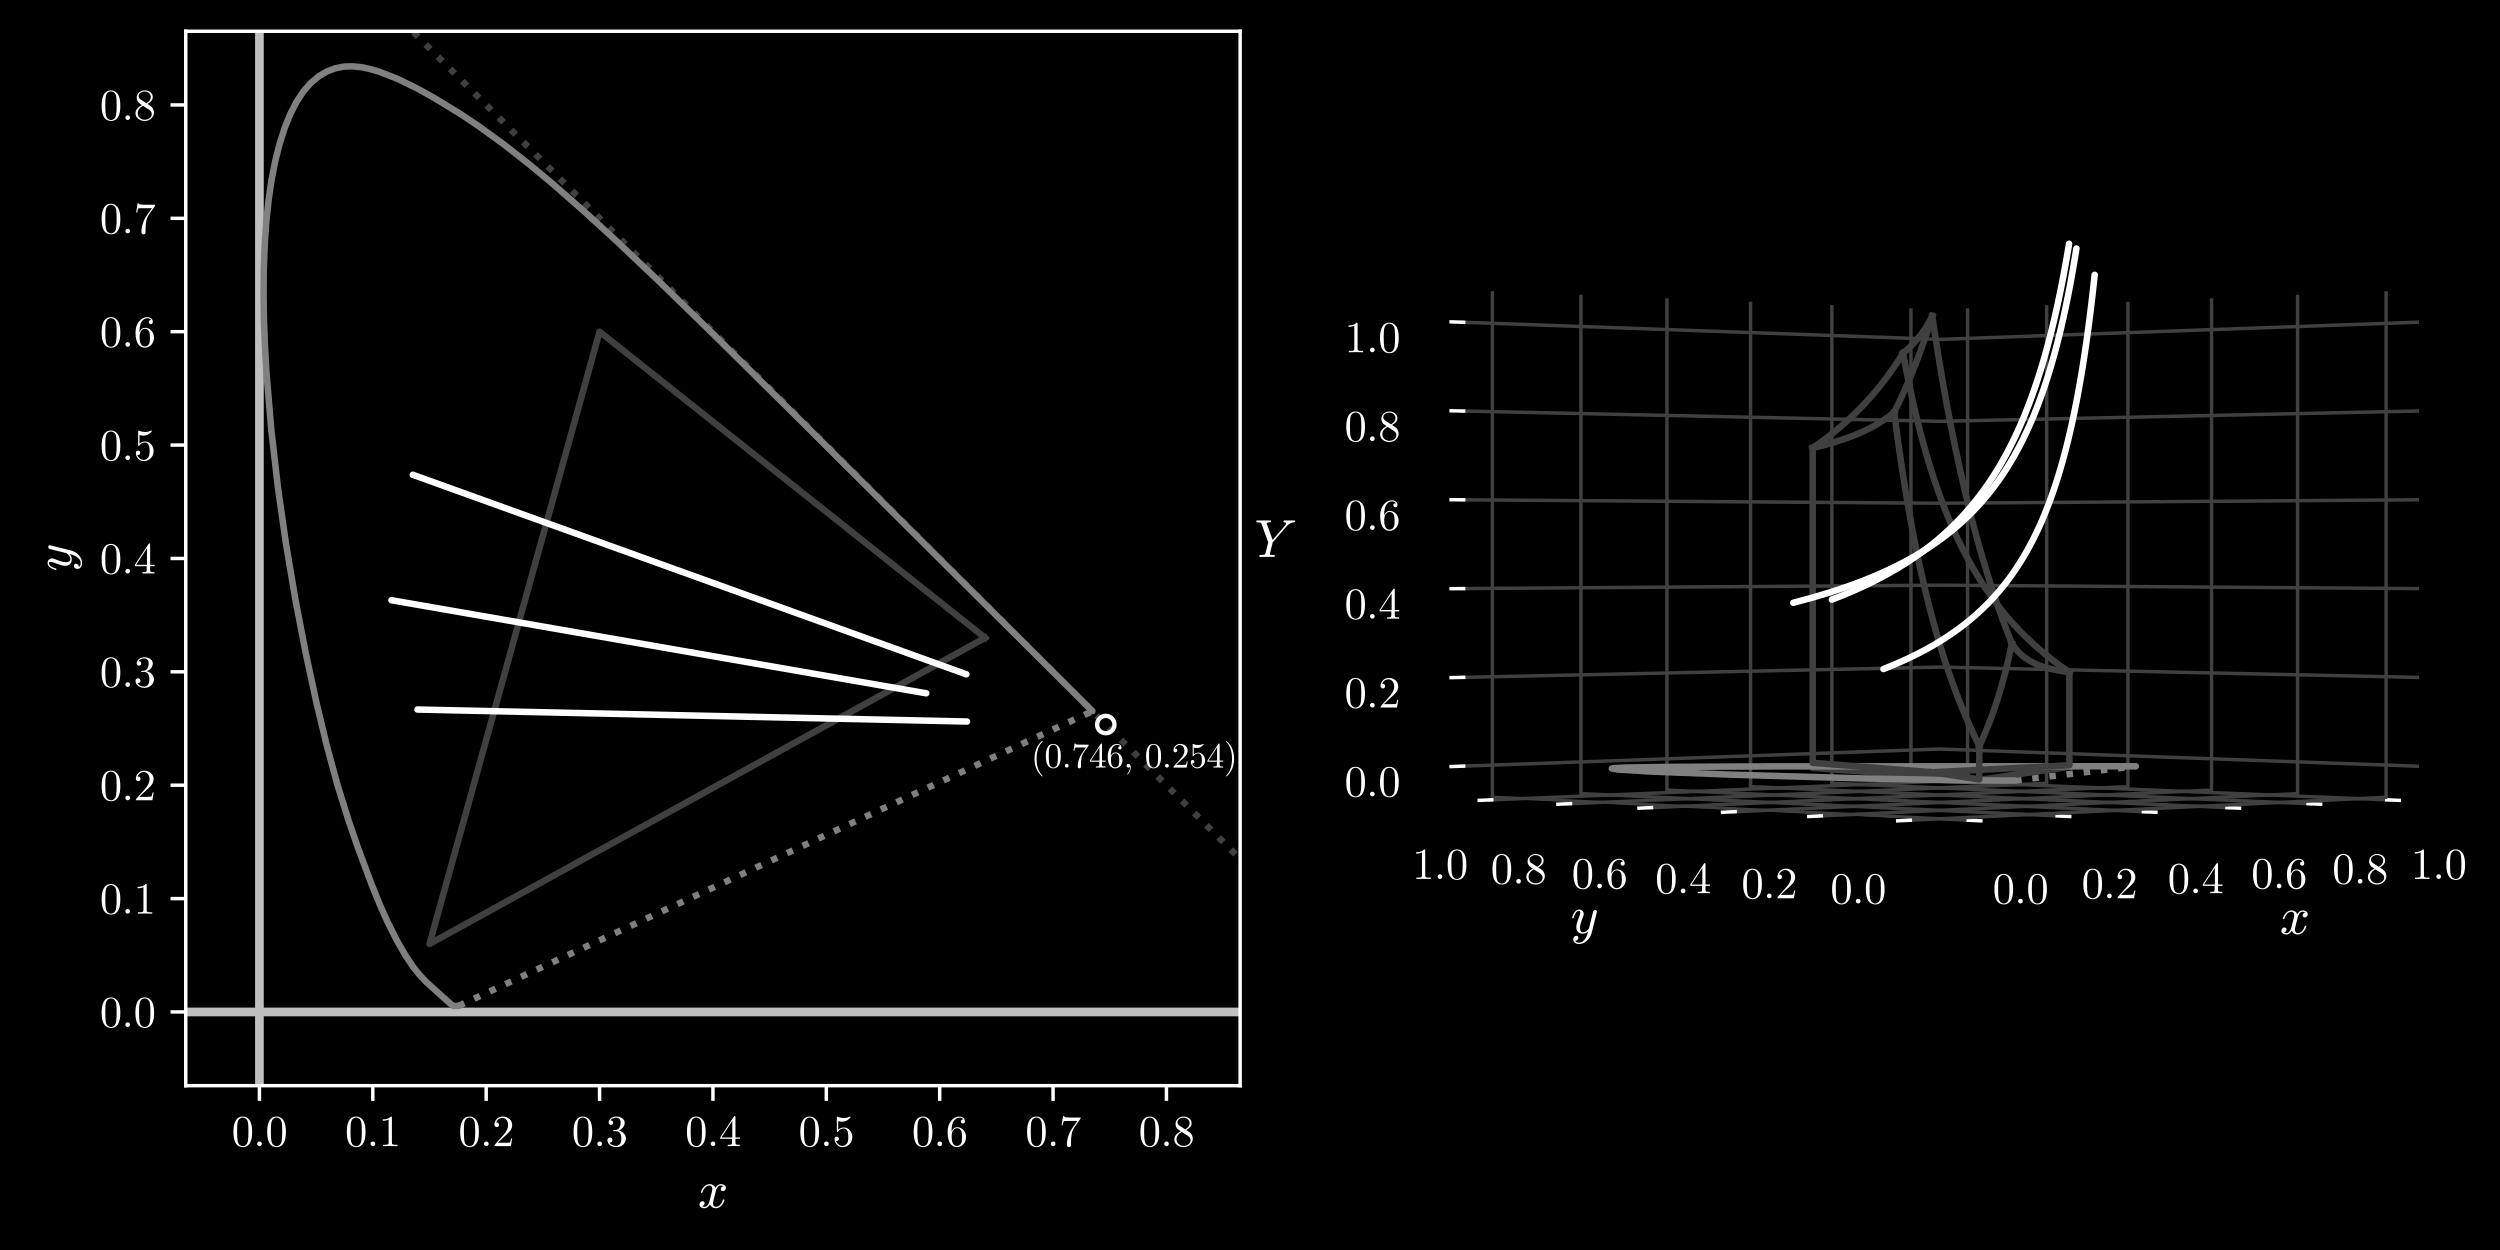 <?xml version="1.0" encoding="utf-8" standalone="no"?>
<!DOCTYPE svg PUBLIC "-//W3C//DTD SVG 1.1//EN"
  "http://www.w3.org/Graphics/SVG/1.1/DTD/svg11.dtd">
<svg xmlns:xlink="http://www.w3.org/1999/xlink" width="576pt" height="288pt" viewBox="0 0 576 288" xmlns="http://www.w3.org/2000/svg" version="1.1">
 <defs>
  <style type="text/css">*{stroke-linejoin: round; stroke-linecap: butt}</style>
 </defs>
 <g id="figure_1">
  <g id="patch_1">
   <path d="M 0 288 
L 576 288 
L 576 0 
L 0 0 
z
"/>
  </g>
  <g id="axes_1">
   <g id="patch_2">
    <path d="M 42.792 250.135 
L 285.728 250.135 
L 285.728 7.2 
L 42.792 7.2 
L 42.792 250.135 
z
" style="fill: none"/>
   </g>
   <g id="line2d_1">
    <path d="M 42.792 233.156 
L 285.728 233.156 
" clip-path="url(#pbd6ce00131)" style="fill: none; stroke: #bfbfbf; stroke-width: 2; stroke-linecap: square"/>
   </g>
   <g id="line2d_2">
    <path d="M 59.772 250.135 
L 59.772 7.2 
" clip-path="url(#pbd6ce00131)" style="fill: none; stroke: #bfbfbf; stroke-width: 2; stroke-linecap: square"/>
   </g>
   <g id="line2d_3">
    <path d="M 86.837 -1 
L 320.992 233.156 
" clip-path="url(#pbd6ce00131)" style="fill: none; stroke-dasharray: 1.5,2.475; stroke-dashoffset: 0; stroke: #404040; stroke-width: 1.5"/>
   </g>
   <g id="line2d_4">
    <path d="M 105.632 231.773 
L 251.688 163.851 
" clip-path="url(#pbd6ce00131)" style="fill: none; stroke-dasharray: 1.5,2.475; stroke-dashoffset: 0; stroke: #808080; stroke-width: 1.5"/>
   </g>
   <g id="line2d_5">
    <path d="M 226.972 146.961 
L 138.138 76.423 
L 98.959 217.481 
L 226.972 146.961 
" clip-path="url(#pbd6ce00131)" style="fill: none; stroke: #404040; stroke-width: 1.5; stroke-linecap: square"/>
   </g>
   <g id="matplotlib.axis_1">
    <g id="xtick_1">
     <g id="line2d_6">
      <defs>
       <path id="m9114c24840" d="M 0 0 
L 0 3.5 
" style="stroke: #ffffff; stroke-width: 0.8"/>
      </defs>
      <g>
       <use xlink:href="#m9114c24840" x="59.772" y="250.135" style="fill: #ffffff; stroke: #ffffff; stroke-width: 0.8"/>
      </g>
     </g>
     <g id="text_1">
      <!-- 0.0 -->
      <g style="fill: #ffffff" transform="translate(53.383 264.074)scale(0.1 -0.1)">
       <defs>
        <path id="CMUSerif-Roman-30" d="M 250 2047 
Q 250 2988 488 3500 
Q 819 4263 1600 4263 
Q 1766 4263 1939 4217 
Q 2113 4172 2333 4000 
Q 2553 3828 2688 3547 
Q 2944 3003 2944 2047 
Q 2944 1113 2706 603 
Q 2359 -141 1594 -141 
Q 1306 -141 1014 6 
Q 722 153 538 506 
Q 250 1034 250 2047 
z
M 781 2125 
Q 781 1159 850 775 
Q 928 359 1142 179 
Q 1356 0 1594 0 
Q 1850 0 2064 192 
Q 2278 384 2344 800 
Q 2416 1209 2413 2125 
Q 2413 3016 2350 3372 
Q 2266 3788 2042 3955 
Q 1819 4122 1594 4122 
Q 1509 4122 1420 4097 
Q 1331 4072 1203 4000 
Q 1075 3928 976 3750 
Q 878 3572 831 3303 
Q 781 2956 781 2125 
z
" transform="scale(0.016)"/>
        <path id="CMUSerif-Roman-2e" d="M 641 103 
Q 544 206 544 340 
Q 544 475 641 573 
Q 738 672 884 672 
Q 1025 672 1120 580 
Q 1216 488 1216 339 
Q 1216 191 1114 95 
Q 1013 0 884 0 
Q 738 0 641 103 
z
" transform="scale(0.016)"/>
       </defs>
       <use xlink:href="#CMUSerif-Roman-30"/>
       <use xlink:href="#CMUSerif-Roman-2e" x="50"/>
       <use xlink:href="#CMUSerif-Roman-30" x="77.783"/>
      </g>
     </g>
    </g>
    <g id="xtick_2">
     <g id="line2d_7">
      <g>
       <use xlink:href="#m9114c24840" x="85.894" y="250.135" style="fill: #ffffff; stroke: #ffffff; stroke-width: 0.8"/>
      </g>
     </g>
     <g id="text_2">
      <!-- 0.1 -->
      <g style="fill: #ffffff" transform="translate(79.505 264.074)scale(0.1 -0.1)">
       <defs>
        <path id="CMUSerif-Roman-31" d="M 569 3653 
L 569 3853 
Q 1338 3853 1734 4263 
Q 1844 4263 1862 4238 
Q 1881 4213 1881 4097 
L 1881 506 
Q 1881 316 1975 256 
Q 2069 197 2478 197 
L 2681 197 
L 2681 0 
Q 2456 19 1643 19 
Q 831 19 609 0 
L 609 197 
L 813 197 
Q 1216 197 1312 255 
Q 1409 313 1409 506 
L 1409 3822 
Q 1075 3653 569 3653 
z
" transform="scale(0.016)"/>
       </defs>
       <use xlink:href="#CMUSerif-Roman-30"/>
       <use xlink:href="#CMUSerif-Roman-2e" x="50"/>
       <use xlink:href="#CMUSerif-Roman-31" x="77.783"/>
      </g>
     </g>
    </g>
    <g id="xtick_3">
     <g id="line2d_8">
      <g>
       <use xlink:href="#m9114c24840" x="112.016" y="250.135" style="fill: #ffffff; stroke: #ffffff; stroke-width: 0.8"/>
      </g>
     </g>
     <g id="text_3">
      <!-- 0.2 -->
      <g style="fill: #ffffff" transform="translate(105.627 264.074)scale(0.1 -0.1)">
       <defs>
        <path id="CMUSerif-Roman-32" d="M 319 0 
Q 319 116 330 150 
Q 341 184 391 238 
L 1619 1606 
Q 2291 2363 2291 3022 
Q 2291 3450 2067 3756 
Q 1844 4063 1434 4063 
Q 1153 4063 915 3891 
Q 678 3719 569 3413 
Q 588 3419 653 3419 
Q 813 3419 902 3319 
Q 991 3219 991 3084 
Q 991 2913 880 2830 
Q 769 2747 659 2747 
Q 616 2747 558 2756 
Q 500 2766 409 2855 
Q 319 2944 319 3103 
Q 319 3550 658 3906 
Q 997 4263 1516 4263 
Q 2103 4263 2489 3914 
Q 2875 3566 2875 3022 
Q 2875 2831 2817 2657 
Q 2759 2484 2682 2350 
Q 2606 2216 2400 2000 
Q 2194 1784 2028 1631 
Q 1863 1478 1491 1153 
L 813 494 
L 1966 494 
Q 2528 494 2572 544 
Q 2634 634 2713 1113 
L 2875 1113 
L 2694 0 
L 319 0 
z
" transform="scale(0.016)"/>
       </defs>
       <use xlink:href="#CMUSerif-Roman-30"/>
       <use xlink:href="#CMUSerif-Roman-2e" x="50"/>
       <use xlink:href="#CMUSerif-Roman-32" x="77.783"/>
      </g>
     </g>
    </g>
    <g id="xtick_4">
     <g id="line2d_9">
      <g>
       <use xlink:href="#m9114c24840" x="138.138" y="250.135" style="fill: #ffffff; stroke: #ffffff; stroke-width: 0.8"/>
      </g>
     </g>
     <g id="text_4">
      <!-- 0.3 -->
      <g style="fill: #ffffff" transform="translate(131.749 264.074)scale(0.1 -0.1)">
       <defs>
        <path id="CMUSerif-Roman-33" d="M 269 863 
Q 269 1053 378 1143 
Q 488 1234 628 1234 
Q 775 1234 879 1139 
Q 984 1044 984 878 
Q 984 700 861 600 
Q 738 500 563 525 
Q 716 269 998 153 
Q 1281 38 1544 38 
Q 1819 38 2042 275 
Q 2266 513 2266 1094 
Q 2266 1588 2073 1872 
Q 1881 2156 1503 2156 
L 1222 2156 
Q 1125 2156 1097 2165 
Q 1069 2175 1069 2228 
Q 1069 2291 1166 2303 
Q 1263 2303 1416 2322 
Q 1788 2334 1984 2656 
Q 2163 2956 2163 3384 
Q 2163 3775 1977 3939 
Q 1791 4103 1550 4103 
Q 1325 4103 1078 4009 
Q 831 3916 697 3706 
Q 1094 3706 1094 3384 
Q 1094 3244 1005 3151 
Q 916 3059 769 3059 
Q 628 3059 534 3148 
Q 441 3238 441 3391 
Q 441 3756 767 4009 
Q 1094 4263 1575 4263 
Q 2050 4263 2401 4013 
Q 2753 3763 2753 3378 
Q 2753 3000 2503 2690 
Q 2253 2381 1856 2253 
Q 2344 2156 2634 1826 
Q 2925 1497 2925 1094 
Q 2925 594 2531 226 
Q 2138 -141 1563 -141 
Q 1031 -141 650 146 
Q 269 434 269 863 
z
" transform="scale(0.016)"/>
       </defs>
       <use xlink:href="#CMUSerif-Roman-30"/>
       <use xlink:href="#CMUSerif-Roman-2e" x="50"/>
       <use xlink:href="#CMUSerif-Roman-33" x="77.783"/>
      </g>
     </g>
    </g>
    <g id="xtick_5">
     <g id="line2d_10">
      <g>
       <use xlink:href="#m9114c24840" x="164.26" y="250.135" style="fill: #ffffff; stroke: #ffffff; stroke-width: 0.8"/>
      </g>
     </g>
     <g id="text_5">
      <!-- 0.4 -->
      <g style="fill: #ffffff" transform="translate(157.871 264.074)scale(0.1 -0.1)">
       <defs>
        <path id="CMUSerif-Roman-34" d="M 178 1056 
L 178 1253 
L 2144 4256 
Q 2194 4334 2272 4331 
Q 2344 4331 2359 4303 
Q 2375 4275 2375 4166 
L 2375 1253 
L 3016 1253 
L 3016 1056 
L 2375 1056 
L 2375 500 
Q 2375 316 2451 256 
Q 2528 197 2859 197 
L 2994 197 
L 2994 0 
Q 2731 19 2125 19 
Q 1522 19 1259 0 
L 1259 197 
L 1394 197 
Q 1725 197 1803 255 
Q 1881 313 1881 500 
L 1881 1056 
L 178 1056 
z
M 359 1253 
L 1919 1253 
L 1919 3641 
L 359 1253 
z
" transform="scale(0.016)"/>
       </defs>
       <use xlink:href="#CMUSerif-Roman-30"/>
       <use xlink:href="#CMUSerif-Roman-2e" x="50"/>
       <use xlink:href="#CMUSerif-Roman-34" x="77.783"/>
      </g>
     </g>
    </g>
    <g id="xtick_6">
     <g id="line2d_11">
      <g>
       <use xlink:href="#m9114c24840" x="190.382" y="250.135" style="fill: #ffffff; stroke: #ffffff; stroke-width: 0.8"/>
      </g>
     </g>
     <g id="text_6">
      <!-- 0.5 -->
      <g style="fill: #ffffff" transform="translate(183.993 264.074)scale(0.1 -0.1)">
       <defs>
        <path id="CMUSerif-Roman-35" d="M 319 1031 
Q 319 1222 422 1295 
Q 525 1369 634 1369 
Q 781 1369 867 1276 
Q 953 1184 953 1056 
Q 953 928 867 836 
Q 781 744 634 744 
Q 563 744 525 756 
Q 609 463 867 250 
Q 1125 38 1466 38 
Q 1894 38 2150 453 
Q 2303 722 2303 1331 
Q 2303 1869 2188 2138 
Q 2009 2547 1644 2547 
Q 1125 2547 819 2100 
Q 781 2044 738 2041 
Q 675 2041 661 2077 
Q 647 2113 647 2209 
L 647 4103 
Q 647 4256 709 4256 
Q 734 4256 788 4238 
Q 1191 4059 1638 4056 
Q 2097 4056 2509 4244 
Q 2541 4263 2559 4263 
Q 2622 4263 2625 4191 
Q 2625 4166 2573 4092 
Q 2522 4019 2412 3923 
Q 2303 3828 2162 3737 
Q 2022 3647 1817 3586 
Q 1613 3525 1388 3525 
Q 1119 3525 844 3609 
L 844 2363 
Q 1175 2688 1656 2688 
Q 2169 2688 2522 2275 
Q 2875 1863 2875 1288 
Q 2875 684 2458 271 
Q 2041 -141 1478 -141 
Q 966 -141 642 225 
Q 319 591 319 1031 
z
" transform="scale(0.016)"/>
       </defs>
       <use xlink:href="#CMUSerif-Roman-30"/>
       <use xlink:href="#CMUSerif-Roman-2e" x="50"/>
       <use xlink:href="#CMUSerif-Roman-35" x="77.783"/>
      </g>
     </g>
    </g>
    <g id="xtick_7">
     <g id="line2d_12">
      <g>
       <use xlink:href="#m9114c24840" x="216.504" y="250.135" style="fill: #ffffff; stroke: #ffffff; stroke-width: 0.8"/>
      </g>
     </g>
     <g id="text_7">
      <!-- 0.6 -->
      <g style="fill: #ffffff" transform="translate(210.115 264.074)scale(0.1 -0.1)">
       <defs>
        <path id="CMUSerif-Roman-36" d="M 269 2022 
Q 269 3028 781 3645 
Q 1294 4263 1953 4263 
Q 2338 4263 2552 4067 
Q 2766 3872 2766 3572 
Q 2766 3406 2669 3334 
Q 2572 3263 2472 3263 
Q 2356 3263 2265 3341 
Q 2175 3419 2175 3559 
Q 2175 3847 2528 3847 
Q 2363 4103 1966 4103 
Q 1844 4103 1719 4067 
Q 1594 4031 1431 3912 
Q 1269 3794 1144 3606 
Q 1019 3419 931 3066 
Q 844 2713 844 2253 
L 844 2100 
Q 1106 2734 1643 2732 
Q 2181 2731 2553 2322 
Q 2925 1913 2925 1306 
Q 2925 684 2537 271 
Q 2150 -141 1606 -141 
Q 1363 -141 1142 -39 
Q 922 63 717 294 
Q 513 525 391 969 
Q 269 1413 269 2022 
z
M 856 1447 
Q 856 819 972 519 
Q 991 469 1033 400 
Q 1075 331 1148 242 
Q 1222 153 1344 95 
Q 1466 38 1606 38 
Q 2034 38 2241 453 
Q 2350 684 2350 1313 
Q 2350 1953 2234 2188 
Q 2038 2584 1638 2584 
Q 1369 2584 1183 2400 
Q 997 2216 926 1969 
Q 856 1722 856 1447 
z
" transform="scale(0.016)"/>
       </defs>
       <use xlink:href="#CMUSerif-Roman-30"/>
       <use xlink:href="#CMUSerif-Roman-2e" x="50"/>
       <use xlink:href="#CMUSerif-Roman-36" x="77.783"/>
      </g>
     </g>
    </g>
    <g id="xtick_8">
     <g id="line2d_13">
      <g>
       <use xlink:href="#m9114c24840" x="242.626" y="250.135" style="fill: #ffffff; stroke: #ffffff; stroke-width: 0.8"/>
      </g>
     </g>
     <g id="text_8">
      <!-- 0.7 -->
      <g style="fill: #ffffff" transform="translate(236.237 264.074)scale(0.1 -0.1)">
       <defs>
        <path id="CMUSerif-Roman-37" d="M 359 3009 
L 569 4325 
L 728 4325 
Q 747 4247 780 4212 
Q 813 4178 995 4150 
Q 1178 4122 1550 4122 
L 3103 4122 
Q 3103 3975 3047 3897 
L 2181 2681 
Q 1906 2297 1784 1588 
Q 1713 1113 1716 538 
L 1716 213 
Q 1716 -141 1420 -141 
Q 1125 -141 1125 213 
Q 1125 1434 1913 2619 
Q 1997 2741 2308 3175 
Q 2619 3609 2631 3628 
L 1306 3628 
Q 725 3628 678 3591 
Q 616 3534 519 3009 
L 359 3009 
z
" transform="scale(0.016)"/>
       </defs>
       <use xlink:href="#CMUSerif-Roman-30"/>
       <use xlink:href="#CMUSerif-Roman-2e" x="50"/>
       <use xlink:href="#CMUSerif-Roman-37" x="77.783"/>
      </g>
     </g>
    </g>
    <g id="xtick_9">
     <g id="line2d_14">
      <g>
       <use xlink:href="#m9114c24840" x="268.748" y="250.135" style="fill: #ffffff; stroke: #ffffff; stroke-width: 0.8"/>
      </g>
     </g>
     <g id="text_9">
      <!-- 0.8 -->
      <g style="fill: #ffffff" transform="translate(262.359 264.074)scale(0.1 -0.1)">
       <defs>
        <path id="CMUSerif-Roman-38" d="M 269 966 
Q 269 1681 1191 2144 
Q 794 2413 722 2491 
Q 441 2803 441 3194 
Q 441 3641 780 3952 
Q 1119 4263 1600 4263 
Q 2059 4263 2406 3997 
Q 2753 3731 2753 3309 
Q 2753 2716 1978 2316 
Q 2491 1997 2613 1863 
Q 2925 1516 2925 1075 
Q 2925 563 2531 211 
Q 2138 -141 1594 -141 
Q 1063 -141 666 168 
Q 269 478 269 966 
z
M 588 966 
Q 588 569 886 303 
Q 1184 38 1600 38 
Q 2003 38 2304 269 
Q 2606 500 2606 844 
Q 2606 978 2561 1093 
Q 2516 1209 2427 1301 
Q 2338 1394 2283 1436 
Q 2228 1478 2125 1550 
L 1338 2047 
Q 588 1631 588 966 
z
M 722 3444 
Q 722 3138 1044 2925 
L 1838 2413 
Q 2472 2784 2472 3309 
Q 2472 3650 2212 3876 
Q 1953 4103 1594 4103 
Q 1241 4103 981 3917 
Q 722 3731 722 3444 
z
" transform="scale(0.016)"/>
       </defs>
       <use xlink:href="#CMUSerif-Roman-30"/>
       <use xlink:href="#CMUSerif-Roman-2e" x="50"/>
       <use xlink:href="#CMUSerif-Roman-38" x="77.783"/>
      </g>
     </g>
    </g>
    <g id="text_10">
     <!-- $x$ -->
     <g style="fill: #ffffff" transform="translate(160.78 278.34)scale(0.12 -0.12)">
      <defs>
       <path id="Cmmi10-78" d="M 500 184 
Q 613 97 819 97 
Q 1019 97 1172 289 
Q 1325 481 1381 709 
L 1672 1844 
Q 1741 2153 1741 2266 
Q 1741 2425 1652 2544 
Q 1563 2663 1403 2663 
Q 1200 2663 1022 2536 
Q 844 2409 722 2214 
Q 600 2019 550 1819 
Q 538 1778 500 1778 
L 422 1778 
Q 372 1778 372 1838 
L 372 1856 
Q 434 2094 584 2320 
Q 734 2547 951 2687 
Q 1169 2828 1416 2828 
Q 1650 2828 1839 2703 
Q 2028 2578 2106 2363 
Q 2216 2559 2386 2693 
Q 2556 2828 2759 2828 
Q 2897 2828 3040 2779 
Q 3184 2731 3275 2631 
Q 3366 2531 3366 2381 
Q 3366 2219 3261 2101 
Q 3156 1984 2994 1984 
Q 2891 1984 2822 2050 
Q 2753 2116 2753 2216 
Q 2753 2350 2845 2451 
Q 2938 2553 3066 2572 
Q 2950 2663 2747 2663 
Q 2541 2663 2389 2472 
Q 2238 2281 2175 2047 
L 1894 916 
Q 1825 659 1825 494 
Q 1825 331 1917 214 
Q 2009 97 2163 97 
Q 2463 97 2698 361 
Q 2934 625 3009 941 
Q 3022 978 3059 978 
L 3138 978 
Q 3163 978 3178 961 
Q 3194 944 3194 922 
Q 3194 916 3188 903 
Q 3097 522 2806 225 
Q 2516 -72 2150 -72 
Q 1916 -72 1727 54 
Q 1538 181 1459 397 
Q 1359 209 1182 68 
Q 1006 -72 806 -72 
Q 669 -72 523 -23 
Q 378 25 287 125 
Q 197 225 197 378 
Q 197 528 301 651 
Q 406 775 563 775 
Q 669 775 741 711 
Q 813 647 813 544 
Q 813 409 723 309 
Q 634 209 500 184 
z
" transform="scale(0.016)"/>
      </defs>
      <use xlink:href="#Cmmi10-78" transform="translate(0 0.812)"/>
     </g>
    </g>
   </g>
   <g id="matplotlib.axis_2">
    <g id="ytick_1">
     <g id="line2d_15">
      <defs>
       <path id="m7d3d38dde9" d="M 0 0 
L -3.5 0 
" style="stroke: #ffffff; stroke-width: 0.8"/>
      </defs>
      <g>
       <use xlink:href="#m7d3d38dde9" x="42.792" y="233.156" style="fill: #ffffff; stroke: #ffffff; stroke-width: 0.8"/>
      </g>
     </g>
     <g id="text_11">
      <!-- 0.0 -->
      <g style="fill: #ffffff" transform="translate(23.014 236.625)scale(0.1 -0.1)">
       <use xlink:href="#CMUSerif-Roman-30"/>
       <use xlink:href="#CMUSerif-Roman-2e" x="50"/>
       <use xlink:href="#CMUSerif-Roman-30" x="77.783"/>
      </g>
     </g>
    </g>
    <g id="ytick_2">
     <g id="line2d_16">
      <g>
       <use xlink:href="#m7d3d38dde9" x="42.792" y="207.034" style="fill: #ffffff; stroke: #ffffff; stroke-width: 0.8"/>
      </g>
     </g>
     <g id="text_12">
      <!-- 0.1 -->
      <g style="fill: #ffffff" transform="translate(23.014 210.503)scale(0.1 -0.1)">
       <use xlink:href="#CMUSerif-Roman-30"/>
       <use xlink:href="#CMUSerif-Roman-2e" x="50"/>
       <use xlink:href="#CMUSerif-Roman-31" x="77.783"/>
      </g>
     </g>
    </g>
    <g id="ytick_3">
     <g id="line2d_17">
      <g>
       <use xlink:href="#m7d3d38dde9" x="42.792" y="180.912" style="fill: #ffffff; stroke: #ffffff; stroke-width: 0.8"/>
      </g>
     </g>
     <g id="text_13">
      <!-- 0.2 -->
      <g style="fill: #ffffff" transform="translate(23.014 184.381)scale(0.1 -0.1)">
       <use xlink:href="#CMUSerif-Roman-30"/>
       <use xlink:href="#CMUSerif-Roman-2e" x="50"/>
       <use xlink:href="#CMUSerif-Roman-32" x="77.783"/>
      </g>
     </g>
    </g>
    <g id="ytick_4">
     <g id="line2d_18">
      <g>
       <use xlink:href="#m7d3d38dde9" x="42.792" y="154.79" style="fill: #ffffff; stroke: #ffffff; stroke-width: 0.8"/>
      </g>
     </g>
     <g id="text_14">
      <!-- 0.3 -->
      <g style="fill: #ffffff" transform="translate(23.014 158.259)scale(0.1 -0.1)">
       <use xlink:href="#CMUSerif-Roman-30"/>
       <use xlink:href="#CMUSerif-Roman-2e" x="50"/>
       <use xlink:href="#CMUSerif-Roman-33" x="77.783"/>
      </g>
     </g>
    </g>
    <g id="ytick_5">
     <g id="line2d_19">
      <g>
       <use xlink:href="#m7d3d38dde9" x="42.792" y="128.667" style="fill: #ffffff; stroke: #ffffff; stroke-width: 0.8"/>
      </g>
     </g>
     <g id="text_15">
      <!-- 0.4 -->
      <g style="fill: #ffffff" transform="translate(23.014 132.137)scale(0.1 -0.1)">
       <use xlink:href="#CMUSerif-Roman-30"/>
       <use xlink:href="#CMUSerif-Roman-2e" x="50"/>
       <use xlink:href="#CMUSerif-Roman-34" x="77.783"/>
      </g>
     </g>
    </g>
    <g id="ytick_6">
     <g id="line2d_20">
      <g>
       <use xlink:href="#m7d3d38dde9" x="42.792" y="102.545" style="fill: #ffffff; stroke: #ffffff; stroke-width: 0.8"/>
      </g>
     </g>
     <g id="text_16">
      <!-- 0.5 -->
      <g style="fill: #ffffff" transform="translate(23.014 106.015)scale(0.1 -0.1)">
       <use xlink:href="#CMUSerif-Roman-30"/>
       <use xlink:href="#CMUSerif-Roman-2e" x="50"/>
       <use xlink:href="#CMUSerif-Roman-35" x="77.783"/>
      </g>
     </g>
    </g>
    <g id="ytick_7">
     <g id="line2d_21">
      <g>
       <use xlink:href="#m7d3d38dde9" x="42.792" y="76.423" style="fill: #ffffff; stroke: #ffffff; stroke-width: 0.8"/>
      </g>
     </g>
     <g id="text_17">
      <!-- 0.6 -->
      <g style="fill: #ffffff" transform="translate(23.014 79.893)scale(0.1 -0.1)">
       <use xlink:href="#CMUSerif-Roman-30"/>
       <use xlink:href="#CMUSerif-Roman-2e" x="50"/>
       <use xlink:href="#CMUSerif-Roman-36" x="77.783"/>
      </g>
     </g>
    </g>
    <g id="ytick_8">
     <g id="line2d_22">
      <g>
       <use xlink:href="#m7d3d38dde9" x="42.792" y="50.301" style="fill: #ffffff; stroke: #ffffff; stroke-width: 0.8"/>
      </g>
     </g>
     <g id="text_18">
      <!-- 0.7 -->
      <g style="fill: #ffffff" transform="translate(23.014 53.771)scale(0.1 -0.1)">
       <use xlink:href="#CMUSerif-Roman-30"/>
       <use xlink:href="#CMUSerif-Roman-2e" x="50"/>
       <use xlink:href="#CMUSerif-Roman-37" x="77.783"/>
      </g>
     </g>
    </g>
    <g id="ytick_9">
     <g id="line2d_23">
      <g>
       <use xlink:href="#m7d3d38dde9" x="42.792" y="24.179" style="fill: #ffffff; stroke: #ffffff; stroke-width: 0.8"/>
      </g>
     </g>
     <g id="text_19">
      <!-- 0.8 -->
      <g style="fill: #ffffff" transform="translate(23.014 27.649)scale(0.1 -0.1)">
       <use xlink:href="#CMUSerif-Roman-30"/>
       <use xlink:href="#CMUSerif-Roman-2e" x="50"/>
       <use xlink:href="#CMUSerif-Roman-38" x="77.783"/>
      </g>
     </g>
    </g>
    <g id="text_20">
     <!-- $y$ -->
     <g style="fill: #ffffff" transform="translate(16.494 131.667)rotate(-90)scale(0.12 -0.12)">
      <defs>
       <path id="Cmmi10-79" d="M 538 -916 
Q 672 -1147 1006 -1147 
Q 1309 -1147 1531 -934 
Q 1753 -722 1889 -420 
Q 2025 -119 2100 197 
Q 1816 -72 1484 -72 
Q 1231 -72 1053 15 
Q 875 103 776 276 
Q 678 450 678 697 
Q 678 906 734 1126 
Q 791 1347 892 1617 
Q 994 1888 1069 2088 
Q 1153 2322 1153 2472 
Q 1153 2663 1013 2663 
Q 759 2663 595 2402 
Q 431 2141 353 1819 
Q 341 1778 300 1778 
L 225 1778 
Q 172 1778 172 1838 
L 172 1856 
Q 275 2238 487 2533 
Q 700 2828 1025 2828 
Q 1253 2828 1411 2678 
Q 1569 2528 1569 2297 
Q 1569 2178 1516 2047 
Q 1488 1969 1388 1706 
Q 1288 1444 1234 1272 
Q 1181 1100 1147 934 
Q 1113 769 1113 603 
Q 1113 391 1203 244 
Q 1294 97 1491 97 
Q 1888 97 2203 581 
L 2688 2553 
Q 2709 2638 2787 2698 
Q 2866 2759 2956 2759 
Q 3034 2759 3092 2709 
Q 3150 2659 3150 2578 
Q 3150 2541 3144 2528 
L 2509 -19 
Q 2425 -347 2200 -647 
Q 1975 -947 1658 -1130 
Q 1341 -1313 997 -1313 
Q 831 -1313 668 -1248 
Q 506 -1184 406 -1056 
Q 306 -928 306 -756 
Q 306 -581 409 -453 
Q 513 -325 684 -325 
Q 788 -325 858 -389 
Q 928 -453 928 -556 
Q 928 -703 818 -812 
Q 709 -922 563 -922 
Q 556 -919 550 -917 
Q 544 -916 538 -916 
z
" transform="scale(0.016)"/>
      </defs>
      <use xlink:href="#Cmmi10-79" transform="translate(0 0.812)"/>
     </g>
    </g>
   </g>
   <g id="line2d_24">
    <path d="M 105.632 231.773 
L 104.494 231.794 
L 103.794 231.279 
L 102.051 229.724 
L 98.152 226.198 
L 96.551 224.48 
L 95.168 222.738 
L 93.492 220.238 
L 91.502 216.806 
L 89.231 212.285 
L 87.529 208.474 
L 85.666 203.897 
L 82.52 195.457 
L 80.177 188.638 
L 77.719 180.723 
L 75.266 171.703 
L 72.841 161.581 
L 70.418 150.354 
L 68.067 138.177 
L 65.9 125.349 
L 64.021 112.222 
L 62.508 99.044 
L 61.414 86.071 
L 61.045 79.789 
L 60.812 73.694 
L 60.722 67.8 
L 60.78 62.102 
L 60.985 56.597 
L 61.342 51.315 
L 61.859 46.294 
L 62.542 41.573 
L 63.395 37.192 
L 64.413 33.162 
L 65.582 29.5 
L 66.896 26.242 
L 68.345 23.415 
L 69.921 21.04 
L 71.612 19.114 
L 73.401 17.606 
L 75.269 16.493 
L 77.199 15.749 
L 79.181 15.349 
L 81.206 15.274 
L 83.266 15.484 
L 85.356 15.927 
L 87.467 16.557 
L 91.731 18.231 
L 96.004 20.32 
L 100.188 22.648 
L 106.23 26.351 
L 110.155 28.978 
L 115.942 33.167 
L 121.651 37.626 
L 127.318 42.332 
L 134.818 48.913 
L 142.295 55.77 
L 151.634 64.624 
L 164.685 77.314 
L 184.838 97.268 
L 251.688 163.851 
L 251.688 163.851 
" clip-path="url(#pbd6ce00131)" style="fill: none; stroke: #808080; stroke-width: 1.5; stroke-linecap: round"/>
   </g>
   <g id="patch_3">
    <path d="M 42.792 250.135 
L 42.792 7.2 
" style="fill: none; stroke: #ffffff; stroke-width: 0.8; stroke-linejoin: miter; stroke-linecap: square"/>
   </g>
   <g id="patch_4">
    <path d="M 285.728 250.135 
L 285.728 7.2 
" style="fill: none; stroke: #ffffff; stroke-width: 0.8; stroke-linejoin: miter; stroke-linecap: square"/>
   </g>
   <g id="patch_5">
    <path d="M 42.792 250.135 
L 285.728 250.135 
" style="fill: none; stroke: #ffffff; stroke-width: 0.8; stroke-linejoin: miter; stroke-linecap: square"/>
   </g>
   <g id="patch_6">
    <path d="M 42.792 7.2 
L 285.728 7.2 
" style="fill: none; stroke: #ffffff; stroke-width: 0.8; stroke-linejoin: miter; stroke-linecap: square"/>
   </g>
   <g id="line2d_25">
    <path d="M 95.109 109.388 
L 102.749 112.141 
L 109.69 114.643 
L 116.026 116.927 
L 121.831 119.019 
L 127.17 120.944 
L 132.097 122.719 
L 136.657 124.363 
L 140.891 125.889 
L 144.832 127.309 
L 148.508 128.634 
L 151.947 129.874 
L 151.947 129.874 
L 155.171 131.036 
L 158.198 132.127 
L 161.047 133.154 
L 163.733 134.122 
L 166.268 135.036 
L 168.667 135.9 
L 170.939 136.719 
L 173.094 137.496 
L 175.141 138.234 
L 177.088 138.935 
L 178.942 139.604 
L 180.71 140.241 
L 182.397 140.849 
L 184.009 141.43 
L 185.55 141.986 
L 187.026 142.517 
L 188.441 143.027 
L 189.797 143.516 
L 191.099 143.985 
L 192.35 144.436 
L 193.553 144.87 
L 194.71 145.287 
L 195.824 145.689 
L 196.898 146.076 
L 197.933 146.449 
L 198.932 146.809 
L 199.897 147.156 
L 200.828 147.492 
L 201.729 147.817 
L 202.6 148.131 
L 203.443 148.435 
L 204.259 148.729 
L 205.049 149.014 
L 205.815 149.29 
L 206.558 149.557 
L 207.279 149.817 
L 207.978 150.069 
L 208.658 150.314 
L 209.317 150.552 
L 209.958 150.783 
L 210.582 151.008 
L 211.188 151.226 
L 211.778 151.439 
L 212.352 151.646 
L 212.911 151.847 
L 213.455 152.043 
L 213.985 152.234 
L 214.502 152.421 
L 215.006 152.602 
L 215.498 152.779 
L 215.977 152.952 
L 216.445 153.121 
L 216.902 153.286 
L 217.348 153.446 
L 217.784 153.603 
L 218.209 153.757 
L 218.625 153.907 
L 219.032 154.053 
L 219.43 154.197 
L 219.818 154.337 
L 220.199 154.474 
L 220.571 154.608 
L 220.935 154.739 
L 221.292 154.868 
L 221.641 154.994 
L 221.983 155.117 
L 222.318 155.238 
L 222.646 155.356 
" clip-path="url(#pbd6ce00131)" style="fill: none; stroke: #ffffff; stroke-width: 1.5; stroke-linecap: round"/>
   </g>
   <g id="line2d_26">
    <path d="M 90.197 138.292 
L 96.176 139.332 
L 101.736 140.3 
L 106.919 141.202 
L 111.763 142.045 
L 116.299 142.835 
L 120.556 143.576 
L 124.56 144.272 
L 128.331 144.929 
L 131.891 145.548 
L 135.255 146.134 
L 138.44 146.688 
L 141.46 147.214 
L 141.46 147.214 
L 144.326 147.713 
L 147.052 148.187 
L 149.646 148.639 
L 152.118 149.069 
L 154.477 149.479 
L 156.729 149.871 
L 158.883 150.246 
L 160.944 150.605 
L 162.918 150.948 
L 164.811 151.278 
L 166.627 151.594 
L 168.372 151.898 
L 170.049 152.19 
L 171.662 152.47 
L 173.215 152.741 
L 174.71 153.001 
L 176.152 153.252 
L 177.543 153.494 
L 178.886 153.728 
L 180.182 153.953 
L 181.435 154.171 
L 182.647 154.382 
L 183.819 154.586 
L 184.954 154.784 
L 186.053 154.975 
L 187.118 155.16 
L 188.151 155.34 
L 189.152 155.514 
L 190.124 155.683 
L 191.067 155.848 
L 191.984 156.007 
L 192.874 156.162 
L 193.739 156.313 
L 194.581 156.459 
L 195.399 156.602 
L 196.196 156.74 
L 196.972 156.875 
L 197.727 157.007 
L 198.463 157.135 
L 199.18 157.26 
L 199.879 157.381 
L 200.561 157.5 
L 201.226 157.616 
L 201.874 157.729 
L 202.508 157.839 
L 203.126 157.946 
L 203.73 158.052 
L 204.32 158.154 
L 204.896 158.255 
L 205.46 158.353 
L 206.01 158.448 
L 206.549 158.542 
L 207.076 158.634 
L 207.592 158.724 
L 208.096 158.811 
L 208.59 158.897 
L 209.073 158.981 
L 209.547 159.064 
L 210.01 159.145 
L 210.465 159.224 
L 210.91 159.301 
L 211.346 159.377 
L 211.774 159.452 
L 212.193 159.525 
L 212.605 159.596 
L 213.008 159.666 
L 213.404 159.735 
" clip-path="url(#pbd6ce00131)" style="fill: none; stroke: #ffffff; stroke-width: 1.5; stroke-linecap: round"/>
   </g>
   <g id="line2d_27">
    <path d="M 96.185 163.475 
L 103.089 163.626 
L 109.417 163.764 
L 115.238 163.891 
L 120.61 164.008 
L 125.585 164.116 
L 130.203 164.217 
L 134.503 164.311 
L 138.516 164.399 
L 142.27 164.48 
L 142.27 164.48 
L 145.789 164.557 
L 149.094 164.629 
L 152.205 164.697 
L 155.138 164.761 
L 157.908 164.822 
L 160.528 164.879 
L 163.01 164.933 
L 165.364 164.984 
L 167.601 165.033 
L 169.729 165.08 
L 171.755 165.124 
L 173.687 165.166 
L 175.531 165.206 
L 177.293 165.245 
L 178.979 165.281 
L 180.592 165.317 
L 182.138 165.35 
L 183.622 165.383 
L 185.046 165.414 
L 186.413 165.444 
L 187.729 165.472 
L 188.994 165.5 
L 190.213 165.526 
L 191.388 165.552 
L 192.52 165.577 
L 193.613 165.601 
L 194.668 165.624 
L 195.687 165.646 
L 196.672 165.667 
L 197.625 165.688 
L 198.547 165.708 
L 199.44 165.728 
L 200.305 165.747 
L 201.143 165.765 
L 201.956 165.783 
L 202.745 165.8 
L 203.51 165.817 
L 204.254 165.833 
L 204.976 165.849 
L 205.677 165.864 
L 206.359 165.879 
L 207.023 165.893 
L 207.668 165.907 
L 208.297 165.921 
L 208.908 165.934 
L 209.504 165.947 
L 210.085 165.96 
L 210.651 165.972 
L 211.202 165.984 
L 211.74 165.996 
L 212.265 166.008 
L 212.778 166.019 
L 213.278 166.03 
L 213.766 166.04 
L 214.243 166.051 
L 214.709 166.061 
L 215.165 166.071 
L 215.61 166.081 
L 216.045 166.09 
L 216.471 166.099 
L 216.887 166.108 
L 217.295 166.117 
L 217.693 166.126 
L 218.084 166.135 
L 218.466 166.143 
L 218.84 166.151 
L 219.207 166.159 
L 219.567 166.167 
L 219.919 166.175 
L 220.264 166.182 
L 220.602 166.189 
L 220.934 166.197 
L 221.26 166.204 
L 221.579 166.211 
L 221.892 166.218 
L 222.199 166.224 
L 222.501 166.231 
L 222.797 166.237 
" clip-path="url(#pbd6ce00131)" style="fill: none; stroke: #ffffff; stroke-width: 1.5; stroke-linecap: round"/>
   </g>
   <g id="line2d_28">
    <defs>
     <path id="md2e193664d" d="M 0 2 
C 0.53 2 1.039 1.789 1.414 1.414 
C 1.789 1.039 2 0.53 2 0 
C 2 -0.53 1.789 -1.039 1.414 -1.414 
C 1.039 -1.789 0.53 -2 0 -2 
C -0.53 -2 -1.039 -1.789 -1.414 -1.414 
C -1.789 -1.039 -2 -0.53 -2 0 
C -2 0.53 -1.789 1.039 -1.414 1.414 
C -1.039 1.789 -0.53 2 0 2 
z
" style="stroke: #ffffff"/>
    </defs>
    <g clip-path="url(#pbd6ce00131)">
     <use xlink:href="#md2e193664d" x="254.772" y="166.935" style="fill-opacity: 0; stroke: #ffffff"/>
    </g>
   </g>
   <g id="text_21">
    <!-- (0.746, 0.254) -->
    <g style="fill: #ffffff" transform="translate(237.541 176.853)scale(0.08 -0.08)">
     <defs>
      <path id="CMUSerif-Roman-28" d="M 634 1600 
Q 634 2681 1038 3553 
Q 1209 3919 1450 4225 
Q 1691 4531 1850 4665 
Q 2009 4800 2053 4800 
Q 2116 4800 2119 4738 
Q 2119 4706 2034 4628 
Q 1003 3578 1006 1600 
Q 1006 -384 2009 -1394 
Q 2119 -1503 2119 -1538 
Q 2119 -1600 2053 -1600 
Q 2009 -1600 1856 -1472 
Q 1703 -1344 1465 -1050 
Q 1228 -756 1056 -397 
Q 634 475 634 1600 
z
" transform="scale(0.016)"/>
      <path id="CMUSerif-Roman-2c" d="M 640 103 
Q 550 206 550 340 
Q 550 475 639 576 
Q 728 678 891 678 
Q 1081 678 1190 495 
Q 1300 313 1300 6 
Q 1300 -325 1165 -633 
Q 1031 -941 900 -1087 
Q 769 -1234 716 -1234 
Q 653 -1234 653 -1166 
Q 653 -1141 697 -1094 
Q 1156 -600 1159 6 
Q 1159 103 1147 103 
L 1131 91 
Q 1022 0 891 0 
Q 731 0 640 103 
z
" transform="scale(0.016)"/>
      <path id="CMUSerif-Roman-20" transform="scale(0.016)"/>
      <path id="CMUSerif-Roman-29" d="M 366 -1538 
Q 366 -1506 447 -1428 
Q 1478 -378 1478 1600 
Q 1478 3584 488 4588 
Q 366 4703 366 4738 
Q 366 4800 428 4800 
Q 472 4800 626 4672 
Q 781 4544 1017 4250 
Q 1253 3956 1428 3597 
Q 1850 2725 1850 1600 
Q 1850 519 1447 -353 
Q 1275 -719 1034 -1025 
Q 794 -1331 634 -1465 
Q 475 -1600 428 -1600 
Q 366 -1600 366 -1538 
z
" transform="scale(0.016)"/>
     </defs>
     <use xlink:href="#CMUSerif-Roman-28"/>
     <use xlink:href="#CMUSerif-Roman-30" x="38.77"/>
     <use xlink:href="#CMUSerif-Roman-2e" x="88.77"/>
     <use xlink:href="#CMUSerif-Roman-37" x="116.553"/>
     <use xlink:href="#CMUSerif-Roman-34" x="166.553"/>
     <use xlink:href="#CMUSerif-Roman-36" x="216.553"/>
     <use xlink:href="#CMUSerif-Roman-2c" x="266.553"/>
     <use xlink:href="#CMUSerif-Roman-20" x="294.238"/>
     <use xlink:href="#CMUSerif-Roman-30" x="327.49"/>
     <use xlink:href="#CMUSerif-Roman-2e" x="377.49"/>
     <use xlink:href="#CMUSerif-Roman-32" x="405.273"/>
     <use xlink:href="#CMUSerif-Roman-35" x="455.273"/>
     <use xlink:href="#CMUSerif-Roman-34" x="505.273"/>
     <use xlink:href="#CMUSerif-Roman-29" x="555.273"/>
    </g>
   </g>
  </g>
  <g id="patch_7">
   <path d="M 322.053 250.135 
L 564.987 250.135 
L 564.987 7.2 
L 322.053 7.2 
L 322.053 250.135 
z
" style="fill: none"/>
  </g>
  <g id="pane3d_1">
   <g id="patch_8">
    <path d="M 557.344 184.008 
L 446.803 179.456 
L 446.803 71.313 
L 557.344 66.761 
" style="fill: #0d0d0d; opacity: 0.05; stroke: #0d0d0d; stroke-linejoin: miter"/>
   </g>
  </g>
  <g id="pane3d_2">
   <g id="patch_9">
    <path d="M 336.262 184.008 
L 446.803 179.456 
L 446.803 71.313 
L 336.262 66.761 
" style="fill: #0d0d0d; opacity: 0.05; stroke: #0d0d0d; stroke-linejoin: miter"/>
   </g>
  </g>
  <g id="pane3d_3">
   <g id="patch_10">
    <path d="M 446.803 189.396 
L 557.344 184.008 
L 446.803 179.456 
L 336.262 184.008 
" style="fill: #0d0d0d; opacity: 0.05; stroke: #0d0d0d; stroke-linejoin: miter"/>
   </g>
  </g>
  <g id="axis3d_1">
   <g id="line2d_29">
    <path d="M 557.344 184.008 
L 446.803 189.396 
" style="fill: none; stroke: #000000; stroke-width: 0.8; stroke-linecap: square"/>
   </g>
   <g id="text_22">
    <!-- $x$ -->
    <g style="fill: #ffffff" transform="translate(525.245 215.276)scale(0.12 -0.12)">
     <use xlink:href="#Cmmi10-78" transform="translate(0 0.812)"/>
    </g>
   </g>
   <g id="Line3DCollection_1">
    <path d="M 454.439 189.024 
L 343.848 183.696 
L 343.848 67.074 
" style="fill: none; stroke: #404040; stroke-width: 0.8"/>
    <path d="M 474.936 188.025 
L 364.246 182.856 
L 364.246 67.914 
" style="fill: none; stroke: #404040; stroke-width: 0.8"/>
    <path d="M 494.799 187.057 
L 384.065 182.04 
L 384.065 68.73 
" style="fill: none; stroke: #404040; stroke-width: 0.8"/>
    <path d="M 514.057 186.118 
L 403.329 181.246 
L 403.329 69.523 
" style="fill: none; stroke: #404040; stroke-width: 0.8"/>
    <path d="M 532.738 185.207 
L 422.061 180.475 
L 422.061 70.294 
" style="fill: none; stroke: #404040; stroke-width: 0.8"/>
    <path d="M 550.867 184.324 
L 440.282 179.725 
L 440.282 71.045 
" style="fill: none; stroke: #404040; stroke-width: 0.8"/>
   </g>
   <g id="xtick_10">
    <g id="line2d_30">
     <path d="M 453.474 188.978 
L 456.373 189.117 
" style="fill: none; stroke: #ffffff; stroke-width: 0.8; stroke-linecap: square"/>
    </g>
    <g id="text_23">
     <!-- 0.0 -->
     <g style="fill: #ffffff" transform="translate(459.112 208.161)scale(0.1 -0.1)">
      <use xlink:href="#CMUSerif-Roman-30"/>
      <use xlink:href="#CMUSerif-Roman-2e" x="50"/>
      <use xlink:href="#CMUSerif-Roman-30" x="77.783"/>
     </g>
    </g>
   </g>
   <g id="xtick_11">
    <g id="line2d_31">
     <path d="M 473.971 187.98 
L 476.869 188.115 
" style="fill: none; stroke: #ffffff; stroke-width: 0.8; stroke-linecap: square"/>
    </g>
    <g id="text_24">
     <!-- 0.2 -->
     <g style="fill: #ffffff" transform="translate(479.603 206.961)scale(0.1 -0.1)">
      <use xlink:href="#CMUSerif-Roman-30"/>
      <use xlink:href="#CMUSerif-Roman-2e" x="50"/>
      <use xlink:href="#CMUSerif-Roman-32" x="77.783"/>
     </g>
    </g>
   </g>
   <g id="xtick_12">
    <g id="line2d_32">
     <path d="M 493.835 187.013 
L 496.73 187.144 
" style="fill: none; stroke: #ffffff; stroke-width: 0.8; stroke-linecap: square"/>
    </g>
    <g id="text_25">
     <!-- 0.4 -->
     <g style="fill: #ffffff" transform="translate(499.455 205.798)scale(0.1 -0.1)">
      <use xlink:href="#CMUSerif-Roman-30"/>
      <use xlink:href="#CMUSerif-Roman-2e" x="50"/>
      <use xlink:href="#CMUSerif-Roman-34" x="77.783"/>
     </g>
    </g>
   </g>
   <g id="xtick_13">
    <g id="line2d_33">
     <path d="M 513.095 186.076 
L 515.986 186.203 
" style="fill: none; stroke: #ffffff; stroke-width: 0.8; stroke-linecap: square"/>
    </g>
    <g id="text_26">
     <!-- 0.6 -->
     <g style="fill: #ffffff" transform="translate(518.697 204.67)scale(0.1 -0.1)">
      <use xlink:href="#CMUSerif-Roman-30"/>
      <use xlink:href="#CMUSerif-Roman-2e" x="50"/>
      <use xlink:href="#CMUSerif-Roman-36" x="77.783"/>
     </g>
    </g>
   </g>
   <g id="xtick_14">
    <g id="line2d_34">
     <path d="M 531.777 185.166 
L 534.664 185.29 
" style="fill: none; stroke: #ffffff; stroke-width: 0.8; stroke-linecap: square"/>
    </g>
    <g id="text_27">
     <!-- 0.8 -->
     <g style="fill: #ffffff" transform="translate(537.359 203.577)scale(0.1 -0.1)">
      <use xlink:href="#CMUSerif-Roman-30"/>
      <use xlink:href="#CMUSerif-Roman-2e" x="50"/>
      <use xlink:href="#CMUSerif-Roman-38" x="77.783"/>
     </g>
    </g>
   </g>
   <g id="xtick_15">
    <g id="line2d_35">
     <path d="M 549.908 184.284 
L 552.789 184.404 
" style="fill: none; stroke: #ffffff; stroke-width: 0.8; stroke-linecap: square"/>
    </g>
    <g id="text_28">
     <!-- 1.0 -->
     <g style="fill: #ffffff" transform="translate(555.464 202.516)scale(0.1 -0.1)">
      <use xlink:href="#CMUSerif-Roman-31"/>
      <use xlink:href="#CMUSerif-Roman-2e" x="50"/>
      <use xlink:href="#CMUSerif-Roman-30" x="77.783"/>
     </g>
    </g>
   </g>
  </g>
  <g id="axis3d_2">
   <g id="line2d_36">
    <path d="M 336.262 184.008 
L 446.803 189.396 
" style="fill: none; stroke: #000000; stroke-width: 0.8; stroke-linecap: square"/>
   </g>
   <g id="text_29">
    <!-- $y$ -->
    <g style="fill: #ffffff" transform="translate(361.881 215.083)scale(0.12 -0.12)">
     <use xlink:href="#Cmmi10-79" transform="translate(0 0.812)"/>
    </g>
   </g>
   <g id="Line3DCollection_2">
    <path d="M 549.758 67.074 
L 549.758 183.696 
L 439.167 189.024 
" style="fill: none; stroke: #404040; stroke-width: 0.8"/>
    <path d="M 529.36 67.914 
L 529.36 182.856 
L 418.67 188.025 
" style="fill: none; stroke: #404040; stroke-width: 0.8"/>
    <path d="M 509.541 68.73 
L 509.541 182.04 
L 398.807 187.057 
" style="fill: none; stroke: #404040; stroke-width: 0.8"/>
    <path d="M 490.277 69.523 
L 490.277 181.246 
L 379.548 186.118 
" style="fill: none; stroke: #404040; stroke-width: 0.8"/>
    <path d="M 471.545 70.294 
L 471.545 180.475 
L 360.868 185.207 
" style="fill: none; stroke: #404040; stroke-width: 0.8"/>
    <path d="M 453.323 71.045 
L 453.323 179.725 
L 342.739 184.324 
" style="fill: none; stroke: #404040; stroke-width: 0.8"/>
   </g>
   <g id="xtick_16">
    <g id="line2d_37">
     <path d="M 440.131 188.978 
L 437.233 189.117 
" style="fill: none; stroke: #ffffff; stroke-width: 0.8; stroke-linecap: square"/>
    </g>
    <g id="text_30">
     <!-- 0.0 -->
     <g style="fill: #ffffff" transform="translate(421.716 208.161)scale(0.1 -0.1)">
      <use xlink:href="#CMUSerif-Roman-30"/>
      <use xlink:href="#CMUSerif-Roman-2e" x="50"/>
      <use xlink:href="#CMUSerif-Roman-30" x="77.783"/>
     </g>
    </g>
   </g>
   <g id="xtick_17">
    <g id="line2d_38">
     <path d="M 419.634 187.98 
L 416.737 188.115 
" style="fill: none; stroke: #ffffff; stroke-width: 0.8; stroke-linecap: square"/>
    </g>
    <g id="text_31">
     <!-- 0.2 -->
     <g style="fill: #ffffff" transform="translate(401.225 206.961)scale(0.1 -0.1)">
      <use xlink:href="#CMUSerif-Roman-30"/>
      <use xlink:href="#CMUSerif-Roman-2e" x="50"/>
      <use xlink:href="#CMUSerif-Roman-32" x="77.783"/>
     </g>
    </g>
   </g>
   <g id="xtick_18">
    <g id="line2d_39">
     <path d="M 399.77 187.013 
L 396.875 187.144 
" style="fill: none; stroke: #ffffff; stroke-width: 0.8; stroke-linecap: square"/>
    </g>
    <g id="text_32">
     <!-- 0.4 -->
     <g style="fill: #ffffff" transform="translate(381.373 205.798)scale(0.1 -0.1)">
      <use xlink:href="#CMUSerif-Roman-30"/>
      <use xlink:href="#CMUSerif-Roman-2e" x="50"/>
      <use xlink:href="#CMUSerif-Roman-34" x="77.783"/>
     </g>
    </g>
   </g>
   <g id="xtick_19">
    <g id="line2d_40">
     <path d="M 380.511 186.076 
L 377.62 186.203 
" style="fill: none; stroke: #ffffff; stroke-width: 0.8; stroke-linecap: square"/>
    </g>
    <g id="text_33">
     <!-- 0.6 -->
     <g style="fill: #ffffff" transform="translate(362.13 204.67)scale(0.1 -0.1)">
      <use xlink:href="#CMUSerif-Roman-30"/>
      <use xlink:href="#CMUSerif-Roman-2e" x="50"/>
      <use xlink:href="#CMUSerif-Roman-36" x="77.783"/>
     </g>
    </g>
   </g>
   <g id="xtick_20">
    <g id="line2d_41">
     <path d="M 361.828 185.166 
L 358.942 185.29 
" style="fill: none; stroke: #ffffff; stroke-width: 0.8; stroke-linecap: square"/>
    </g>
    <g id="text_34">
     <!-- 0.8 -->
     <g style="fill: #ffffff" transform="translate(343.469 203.577)scale(0.1 -0.1)">
      <use xlink:href="#CMUSerif-Roman-30"/>
      <use xlink:href="#CMUSerif-Roman-2e" x="50"/>
      <use xlink:href="#CMUSerif-Roman-38" x="77.783"/>
     </g>
    </g>
   </g>
   <g id="xtick_21">
    <g id="line2d_42">
     <path d="M 343.698 184.284 
L 340.817 184.404 
" style="fill: none; stroke: #ffffff; stroke-width: 0.8; stroke-linecap: square"/>
    </g>
    <g id="text_35">
     <!-- 1.0 -->
     <g style="fill: #ffffff" transform="translate(325.364 202.516)scale(0.1 -0.1)">
      <use xlink:href="#CMUSerif-Roman-31"/>
      <use xlink:href="#CMUSerif-Roman-2e" x="50"/>
      <use xlink:href="#CMUSerif-Roman-30" x="77.783"/>
     </g>
    </g>
   </g>
  </g>
  <g id="axis3d_3">
   <g id="line2d_43">
    <path d="M 336.262 184.008 
L 336.262 66.761 
" style="fill: none; stroke: #000000; stroke-width: 0.8; stroke-linecap: square"/>
   </g>
   <g id="text_36">
    <!-- $Y$ -->
    <g style="fill: #ffffff" transform="translate(289.039 128.385)scale(0.12 -0.12)">
     <defs>
      <path id="Cmmi10-59" d="M 569 84 
Q 572 100 581 137 
Q 591 175 606 200 
Q 622 225 653 225 
Q 1044 225 1197 269 
Q 1228 278 1254 312 
Q 1281 347 1297 384 
Q 1313 422 1325 459 
L 1644 1747 
L 819 4019 
Q 763 4103 616 4125 
Q 469 4147 275 4147 
Q 213 4147 213 4231 
Q 231 4309 247 4340 
Q 263 4372 319 4372 
L 1931 4372 
Q 1991 4372 1991 4288 
Q 1966 4147 1906 4147 
Q 1453 4147 1453 4006 
L 2175 2034 
L 3688 3781 
Q 3700 3813 3731 3858 
Q 3763 3903 3778 3934 
Q 3794 3966 3794 4006 
Q 3794 4147 3531 4147 
Q 3469 4147 3469 4231 
Q 3481 4281 3489 4309 
Q 3497 4338 3517 4355 
Q 3538 4372 3578 4372 
L 4819 4372 
Q 4847 4372 4865 4344 
Q 4884 4316 4884 4288 
Q 4872 4241 4865 4220 
Q 4859 4200 4843 4173 
Q 4828 4147 4794 4147 
Q 4538 4147 4309 4036 
Q 4081 3925 3909 3725 
Q 3903 3719 3895 3714 
Q 3888 3709 3878 3700 
L 2188 1747 
L 1856 422 
Q 1856 406 1850 375 
Q 1844 344 1844 325 
Q 1844 300 1851 283 
Q 1859 266 1873 261 
Q 1888 256 1919 250 
Q 2041 225 2381 225 
Q 2444 225 2444 141 
Q 2422 50 2409 25 
Q 2397 0 2338 0 
L 634 0 
Q 569 0 569 84 
z
" transform="scale(0.016)"/>
     </defs>
     <use xlink:href="#Cmmi10-59" transform="translate(0 0.688)"/>
    </g>
   </g>
   <g id="Line3DCollection_3">
    <path d="M 336.262 176.547 
L 446.803 172.574 
L 557.344 176.547 
" style="fill: none; stroke: #404040; stroke-width: 0.8"/>
    <path d="M 336.262 156.082 
L 446.803 153.698 
L 557.344 156.082 
" style="fill: none; stroke: #404040; stroke-width: 0.8"/>
    <path d="M 336.262 135.617 
L 446.803 134.823 
L 557.344 135.617 
" style="fill: none; stroke: #404040; stroke-width: 0.8"/>
    <path d="M 336.262 115.152 
L 446.803 115.947 
L 557.344 115.152 
" style="fill: none; stroke: #404040; stroke-width: 0.8"/>
    <path d="M 336.262 94.687 
L 446.803 97.071 
L 557.344 94.687 
" style="fill: none; stroke: #404040; stroke-width: 0.8"/>
    <path d="M 336.262 74.222 
L 446.803 78.195 
L 557.344 74.222 
" style="fill: none; stroke: #404040; stroke-width: 0.8"/>
   </g>
   <g id="xtick_22">
    <g id="line2d_44">
     <path d="M 337.22 176.512 
L 334.342 176.616 
" style="fill: none; stroke: #ffffff; stroke-width: 0.8; stroke-linecap: square"/>
    </g>
    <g id="text_37">
     <!-- 0.0 -->
     <g style="fill: #ffffff" transform="translate(309.779 183.486)scale(0.1 -0.1)">
      <use xlink:href="#CMUSerif-Roman-30"/>
      <use xlink:href="#CMUSerif-Roman-2e" x="50"/>
      <use xlink:href="#CMUSerif-Roman-30" x="77.783"/>
     </g>
    </g>
   </g>
   <g id="xtick_23">
    <g id="line2d_45">
     <path d="M 337.22 156.061 
L 334.342 156.123 
" style="fill: none; stroke: #ffffff; stroke-width: 0.8; stroke-linecap: square"/>
    </g>
    <g id="text_38">
     <!-- 0.2 -->
     <g style="fill: #ffffff" transform="translate(309.779 163.021)scale(0.1 -0.1)">
      <use xlink:href="#CMUSerif-Roman-30"/>
      <use xlink:href="#CMUSerif-Roman-2e" x="50"/>
      <use xlink:href="#CMUSerif-Roman-32" x="77.783"/>
     </g>
    </g>
   </g>
   <g id="xtick_24">
    <g id="line2d_46">
     <path d="M 337.22 135.61 
L 334.342 135.631 
" style="fill: none; stroke: #ffffff; stroke-width: 0.8; stroke-linecap: square"/>
    </g>
    <g id="text_39">
     <!-- 0.4 -->
     <g style="fill: #ffffff" transform="translate(309.779 142.556)scale(0.1 -0.1)">
      <use xlink:href="#CMUSerif-Roman-30"/>
      <use xlink:href="#CMUSerif-Roman-2e" x="50"/>
      <use xlink:href="#CMUSerif-Roman-34" x="77.783"/>
     </g>
    </g>
   </g>
   <g id="xtick_25">
    <g id="line2d_47">
     <path d="M 337.22 115.159 
L 334.342 115.138 
" style="fill: none; stroke: #ffffff; stroke-width: 0.8; stroke-linecap: square"/>
    </g>
    <g id="text_40">
     <!-- 0.6 -->
     <g style="fill: #ffffff" transform="translate(309.779 122.091)scale(0.1 -0.1)">
      <use xlink:href="#CMUSerif-Roman-30"/>
      <use xlink:href="#CMUSerif-Roman-2e" x="50"/>
      <use xlink:href="#CMUSerif-Roman-36" x="77.783"/>
     </g>
    </g>
   </g>
   <g id="xtick_26">
    <g id="line2d_48">
     <path d="M 337.22 94.708 
L 334.342 94.646 
" style="fill: none; stroke: #ffffff; stroke-width: 0.8; stroke-linecap: square"/>
    </g>
    <g id="text_41">
     <!-- 0.8 -->
     <g style="fill: #ffffff" transform="translate(309.779 101.626)scale(0.1 -0.1)">
      <use xlink:href="#CMUSerif-Roman-30"/>
      <use xlink:href="#CMUSerif-Roman-2e" x="50"/>
      <use xlink:href="#CMUSerif-Roman-38" x="77.783"/>
     </g>
    </g>
   </g>
   <g id="xtick_27">
    <g id="line2d_49">
     <path d="M 337.22 74.257 
L 334.342 74.153 
" style="fill: none; stroke: #ffffff; stroke-width: 0.8; stroke-linecap: square"/>
    </g>
    <g id="text_42">
     <!-- 1.0 -->
     <g style="fill: #ffffff" transform="translate(309.779 81.161)scale(0.1 -0.1)">
      <use xlink:href="#CMUSerif-Roman-31"/>
      <use xlink:href="#CMUSerif-Roman-2e" x="50"/>
      <use xlink:href="#CMUSerif-Roman-30" x="77.783"/>
     </g>
    </g>
   </g>
  </g>
  <g id="axes_2">
   <g id="line2d_50">
    <path d="M 464.281 179.823 
L 492.085 176.547 
" clip-path="url(#p2027bef108)" style="fill: none; stroke-dasharray: 1.5,2.475; stroke-dashoffset: 0; stroke: #808080; stroke-width: 1.5"/>
   </g>
   <g id="line2d_51">
    <path d="M 476.785 176.66 
L 417.647 176.925 
L 456.021 179.699 
L 476.785 176.66 
" clip-path="url(#p2027bef108)" style="fill: none; stroke: #404040; stroke-width: 1.5; stroke-linecap: square"/>
   </g>
   <g id="line2d_52">
    <path d="M 464.281 179.823 
L 461.616 179.849 
L 450.175 179.773 
L 428.902 179.343 
L 399.234 178.492 
L 380.489 177.776 
L 372.657 177.302 
L 371.378 177.06 
L 371.897 176.968 
L 374.684 176.837 
L 385.021 176.683 
L 409.094 176.57 
L 492.085 176.547 
L 492.085 176.547 
" clip-path="url(#p2027bef108)" style="fill: none; stroke: #808080; stroke-width: 1.5; stroke-linecap: round"/>
   </g>
   <g id="line2d_53">
    <path d="M 445.189 177.93 
L 476.785 176.314 
L 476.785 175.967 
L 476.785 175.621 
L 476.785 175.275 
L 476.785 174.929 
L 476.785 174.583 
L 476.785 174.237 
L 476.785 173.891 
L 476.785 173.545 
L 476.785 173.199 
L 476.785 172.853 
L 476.785 172.507 
L 476.785 172.161 
L 476.785 171.815 
L 476.785 171.469 
L 476.785 171.123 
L 476.785 170.776 
L 476.785 170.43 
L 476.785 170.084 
L 476.785 169.738 
L 476.785 169.392 
L 476.785 169.046 
L 476.785 168.7 
L 476.785 168.354 
L 476.785 168.008 
L 476.785 167.662 
L 476.785 167.316 
L 476.785 166.97 
L 476.785 166.624 
L 476.785 166.278 
L 476.785 165.932 
L 476.785 165.585 
L 476.785 165.239 
L 476.785 164.893 
L 476.785 164.547 
L 476.785 164.201 
L 476.785 163.855 
L 476.785 163.509 
L 476.785 163.163 
L 476.785 162.817 
L 476.785 162.471 
L 476.785 162.125 
L 476.785 161.779 
L 476.785 161.433 
L 476.785 161.087 
L 476.785 160.741 
L 476.785 160.395 
L 476.785 160.048 
L 476.785 159.702 
L 476.785 159.356 
L 476.785 159.01 
L 476.785 158.664 
L 476.785 158.318 
L 476.785 157.972 
L 476.785 157.626 
L 476.785 157.28 
L 476.785 156.934 
L 476.785 156.588 
L 476.785 156.242 
L 476.785 155.896 
L 476.785 155.55 
L 476.785 155.204 
L 476.785 154.857 
" clip-path="url(#p2027bef108)" style="fill: none; stroke: #404040; stroke-width: 1.5; stroke-linecap: square"/>
   </g>
   <g id="line2d_54">
    <path d="M 456.021 171.856 
L 456.207 171.466 
L 456.389 171.078 
L 456.567 170.689 
L 456.743 170.302 
L 456.916 169.915 
L 457.086 169.53 
L 457.252 169.144 
L 457.416 168.76 
L 457.578 168.376 
L 457.736 167.992 
L 457.893 167.61 
L 458.046 167.227 
L 458.197 166.846 
L 458.346 166.465 
L 458.492 166.084 
L 458.636 165.705 
L 458.778 165.325 
L 458.917 164.946 
L 459.055 164.568 
L 459.19 164.19 
L 459.323 163.813 
L 459.454 163.436 
L 459.584 163.059 
L 459.711 162.683 
L 459.836 162.308 
L 459.96 161.933 
L 460.082 161.558 
L 460.202 161.184 
L 460.32 160.81 
L 460.437 160.436 
L 460.552 160.063 
L 460.666 159.691 
L 460.778 159.318 
L 460.888 158.946 
L 460.997 158.575 
L 461.104 158.203 
L 461.21 157.832 
L 461.315 157.462 
L 461.418 157.091 
L 461.519 156.722 
L 461.62 156.352 
L 461.719 155.983 
L 461.817 155.613 
L 461.913 155.245 
L 462.008 154.876 
L 462.103 154.508 
L 462.195 154.14 
L 462.287 153.773 
L 462.378 153.405 
L 462.467 153.038 
L 462.556 152.671 
L 462.643 152.305 
L 462.729 151.938 
L 462.814 151.572 
L 462.898 151.207 
L 462.981 150.841 
L 463.064 150.476 
L 463.145 150.11 
L 463.225 149.746 
L 463.304 149.381 
L 463.383 149.016 
L 463.46 148.652 
L 463.537 148.288 
" clip-path="url(#p2027bef108)" style="fill: none; stroke: #404040; stroke-width: 1.5; stroke-linecap: square"/>
   </g>
   <g id="line2d_55">
    <path d="M 417.647 103.201 
L 418.153 102.855 
L 418.65 102.508 
L 419.138 102.161 
L 419.619 101.814 
L 420.092 101.467 
L 420.557 101.12 
L 421.014 100.774 
L 421.464 100.427 
L 421.907 100.08 
L 422.342 99.733 
L 422.771 99.387 
L 423.193 99.04 
L 423.609 98.693 
L 424.018 98.346 
L 424.421 98 
L 424.818 97.653 
L 425.209 97.306 
L 425.594 96.96 
L 425.973 96.613 
L 426.347 96.266 
L 426.715 95.92 
L 427.078 95.573 
L 427.436 95.226 
L 427.788 94.88 
L 428.136 94.533 
L 428.479 94.187 
L 428.817 93.84 
L 429.15 93.493 
L 429.478 93.147 
L 429.803 92.8 
L 430.122 92.454 
L 430.438 92.107 
L 430.749 91.761 
L 431.056 91.414 
L 431.359 91.067 
L 431.658 90.721 
L 431.953 90.374 
L 432.244 90.028 
L 432.531 89.681 
L 432.815 89.335 
L 433.095 88.988 
L 433.372 88.642 
L 433.645 88.295 
L 433.915 87.949 
L 434.181 87.602 
L 434.444 87.256 
L 434.704 86.909 
L 434.961 86.563 
L 435.214 86.216 
L 435.465 85.87 
L 435.712 85.523 
L 435.957 85.177 
L 436.198 84.831 
L 436.437 84.484 
L 436.673 84.138 
L 436.907 83.791 
L 437.137 83.445 
L 437.365 83.098 
L 437.59 82.752 
L 437.813 82.406 
L 438.033 82.059 
L 438.251 81.713 
L 438.466 81.366 
" clip-path="url(#p2027bef108)" style="fill: none; stroke: #404040; stroke-width: 1.5; stroke-linecap: square"/>
   </g>
   <g id="line2d_56">
    <path d="M 436.421 94.979 
L 436.598 94.626 
L 436.774 94.273 
L 436.948 93.921 
L 437.12 93.568 
L 437.291 93.215 
L 437.46 92.863 
L 437.629 92.51 
L 437.795 92.158 
L 437.96 91.805 
L 438.124 91.453 
L 438.287 91.1 
L 438.448 90.748 
L 438.607 90.396 
L 438.766 90.044 
L 438.923 89.692 
L 439.079 89.34 
L 439.233 88.988 
L 439.386 88.636 
L 439.538 88.284 
L 439.689 87.932 
L 439.839 87.58 
L 439.987 87.228 
L 440.134 86.877 
L 440.28 86.525 
L 440.425 86.173 
L 440.569 85.822 
L 440.711 85.47 
L 440.853 85.119 
L 440.993 84.767 
L 441.133 84.416 
L 441.271 84.064 
L 441.408 83.713 
L 441.544 83.362 
L 441.679 83.01 
L 441.813 82.659 
L 441.946 82.308 
L 442.078 81.957 
L 442.209 81.606 
L 442.339 81.255 
L 442.468 80.904 
L 442.596 80.553 
L 442.723 80.202 
L 442.849 79.851 
L 442.974 79.5 
L 443.099 79.149 
L 443.222 78.798 
L 443.344 78.447 
L 443.466 78.097 
L 443.587 77.746 
L 443.707 77.395 
L 443.826 77.045 
L 443.944 76.694 
L 444.061 76.343 
L 444.177 75.993 
L 444.293 75.642 
L 444.408 75.292 
L 444.522 74.941 
L 444.635 74.591 
L 444.747 74.241 
L 444.859 73.89 
L 444.97 73.54 
L 445.08 73.19 
L 445.189 72.839 
" clip-path="url(#p2027bef108)" style="fill: none; stroke: #404040; stroke-width: 1.5; stroke-linecap: square"/>
   </g>
   <g id="line2d_57">
    <path d="M 445.189 177.93 
L 417.647 175.755 
L 417.647 174.585 
L 417.647 173.415 
L 417.647 172.245 
L 417.647 171.074 
L 417.647 169.904 
L 417.647 168.734 
L 417.647 167.564 
L 417.647 166.393 
L 417.647 165.223 
L 417.647 164.053 
L 417.647 162.883 
L 417.647 161.713 
L 417.647 160.542 
L 417.647 159.372 
L 417.647 158.202 
L 417.647 157.032 
L 417.647 155.861 
L 417.647 154.691 
L 417.647 153.521 
L 417.647 152.351 
L 417.647 151.181 
L 417.647 150.01 
L 417.647 148.84 
L 417.647 147.67 
L 417.647 146.5 
L 417.647 145.329 
L 417.647 144.159 
L 417.647 142.989 
L 417.647 141.819 
L 417.647 140.649 
L 417.647 139.478 
L 417.647 138.308 
L 417.647 137.138 
L 417.647 135.968 
L 417.647 134.797 
L 417.647 133.627 
L 417.647 132.457 
L 417.647 131.287 
L 417.647 130.117 
L 417.647 128.946 
L 417.647 127.776 
L 417.647 126.606 
L 417.647 125.436 
L 417.647 124.265 
L 417.647 123.095 
L 417.647 121.925 
L 417.647 120.755 
L 417.647 119.585 
L 417.647 118.414 
L 417.647 117.244 
L 417.647 116.074 
L 417.647 114.904 
L 417.647 113.733 
L 417.647 112.563 
L 417.647 111.393 
L 417.647 110.223 
L 417.647 109.053 
L 417.647 107.882 
L 417.647 106.712 
L 417.647 105.542 
L 417.647 104.372 
L 417.647 103.201 
" clip-path="url(#p2027bef108)" style="fill: none; stroke: #404040; stroke-width: 1.5; stroke-linecap: square"/>
   </g>
   <g id="line2d_58">
    <path d="M 456.021 171.856 
L 455.396 170.585 
L 454.79 169.317 
L 454.204 168.053 
L 453.636 166.791 
L 453.085 165.532 
L 452.551 164.276 
L 452.033 163.023 
L 451.53 161.772 
L 451.041 160.523 
L 450.566 159.276 
L 450.105 158.032 
L 449.656 156.789 
L 449.22 155.549 
L 448.795 154.31 
L 448.382 153.074 
L 447.979 151.839 
L 447.587 150.605 
L 447.205 149.374 
L 446.832 148.144 
L 446.469 146.915 
L 446.115 145.688 
L 445.769 144.462 
L 445.431 143.237 
L 445.102 142.014 
L 444.78 140.792 
L 444.466 139.571 
L 444.159 138.352 
L 443.859 137.133 
L 443.566 135.916 
L 443.279 134.699 
L 442.998 133.484 
L 442.724 132.27 
L 442.455 131.056 
L 442.192 129.844 
L 441.935 128.632 
L 441.682 127.421 
L 441.436 126.211 
L 441.194 125.002 
L 440.957 123.794 
L 440.724 122.586 
L 440.497 121.379 
L 440.273 120.173 
L 440.054 118.968 
L 439.84 117.763 
L 439.629 116.559 
L 439.422 115.356 
L 439.219 114.153 
L 439.02 112.95 
L 438.825 111.749 
L 438.633 110.548 
L 438.444 109.347 
L 438.259 108.147 
L 438.078 106.948 
L 437.899 105.749 
L 437.723 104.55 
L 437.551 103.352 
L 437.381 102.155 
L 437.214 100.958 
L 437.05 99.761 
L 436.889 98.565 
L 436.731 97.369 
L 436.575 96.174 
L 436.421 94.979 
" clip-path="url(#p2027bef108)" style="fill: none; stroke: #404040; stroke-width: 1.5; stroke-linecap: square"/>
   </g>
   <g id="line2d_59">
    <path d="M 476.785 154.857 
L 475.107 153.697 
L 473.521 152.537 
L 472.02 151.376 
L 470.598 150.214 
L 469.248 149.052 
L 467.965 147.89 
L 466.745 146.727 
L 465.582 145.564 
L 464.473 144.4 
L 463.414 143.236 
L 462.403 142.072 
L 461.434 140.908 
L 460.507 139.743 
L 459.619 138.579 
L 458.766 137.414 
L 457.947 136.248 
L 457.161 135.083 
L 456.404 133.917 
L 455.676 132.752 
L 454.975 131.586 
L 454.299 130.419 
L 453.647 129.253 
L 453.018 128.087 
L 452.411 126.92 
L 451.824 125.754 
L 451.256 124.587 
L 450.707 123.42 
L 450.176 122.253 
L 449.662 121.086 
L 449.163 119.919 
L 448.68 118.751 
L 448.211 117.584 
L 447.757 116.417 
L 447.316 115.249 
L 446.887 114.081 
L 446.471 112.914 
L 446.066 111.746 
L 445.673 110.578 
L 445.29 109.41 
L 444.917 108.242 
L 444.555 107.074 
L 444.202 105.906 
L 443.858 104.738 
L 443.523 103.57 
L 443.196 102.402 
L 442.878 101.233 
L 442.567 100.065 
L 442.264 98.897 
L 441.969 97.728 
L 441.68 96.56 
L 441.398 95.391 
L 441.122 94.223 
L 440.853 93.054 
L 440.59 91.885 
L 440.333 90.717 
L 440.082 89.548 
L 439.836 88.379 
L 439.595 87.211 
L 439.36 86.042 
L 439.129 84.873 
L 438.904 83.704 
L 438.683 82.535 
L 438.466 81.366 
" clip-path="url(#p2027bef108)" style="fill: none; stroke: #404040; stroke-width: 1.5; stroke-linecap: square"/>
   </g>
   <g id="line2d_60">
    <path d="M 463.537 148.288 
L 463.056 147.073 
L 462.586 145.858 
L 462.126 144.645 
L 461.674 143.432 
L 461.232 142.22 
L 460.799 141.009 
L 460.374 139.799 
L 459.957 138.59 
L 459.549 137.381 
L 459.148 136.173 
L 458.755 134.966 
L 458.369 133.76 
L 457.991 132.554 
L 457.619 131.349 
L 457.255 130.144 
L 456.896 128.94 
L 456.545 127.737 
L 456.199 126.534 
L 455.86 125.332 
L 455.526 124.131 
L 455.198 122.93 
L 454.876 121.729 
L 454.56 120.529 
L 454.248 119.33 
L 453.942 118.131 
L 453.641 116.932 
L 453.345 115.734 
L 453.054 114.536 
L 452.767 113.339 
L 452.485 112.143 
L 452.208 110.946 
L 451.935 109.75 
L 451.666 108.555 
L 451.402 107.36 
L 451.141 106.165 
L 450.885 104.971 
L 450.632 103.777 
L 450.383 102.583 
L 450.138 101.39 
L 449.897 100.197 
L 449.659 99.004 
L 449.424 97.812 
L 449.193 96.62 
L 448.966 95.429 
L 448.741 94.237 
L 448.52 93.046 
L 448.302 91.856 
L 448.087 90.665 
L 447.875 89.475 
L 447.666 88.285 
L 447.46 87.095 
L 447.256 85.906 
L 447.056 84.717 
L 446.858 83.528 
L 446.662 82.34 
L 446.47 81.151 
L 446.28 79.963 
L 446.092 78.775 
L 445.907 77.588 
L 445.724 76.4 
L 445.543 75.213 
L 445.365 74.026 
L 445.189 72.839 
" clip-path="url(#p2027bef108)" style="fill: none; stroke: #404040; stroke-width: 1.5; stroke-linecap: square"/>
   </g>
   <g id="line2d_61">
    <path d="M 445.189 177.93 
L 456.021 179.574 
L 456.021 179.45 
L 456.021 179.325 
L 456.021 179.201 
L 456.021 179.076 
L 456.021 178.952 
L 456.021 178.828 
L 456.021 178.703 
L 456.021 178.579 
L 456.021 178.454 
L 456.021 178.33 
L 456.021 178.205 
L 456.021 178.081 
L 456.021 177.956 
L 456.021 177.832 
L 456.021 177.707 
L 456.021 177.583 
L 456.021 177.458 
L 456.021 177.334 
L 456.021 177.209 
L 456.021 177.085 
L 456.021 176.96 
L 456.021 176.836 
L 456.021 176.711 
L 456.021 176.587 
L 456.021 176.462 
L 456.021 176.338 
L 456.021 176.213 
L 456.021 176.089 
L 456.021 175.964 
L 456.021 175.84 
L 456.021 175.715 
L 456.021 175.591 
L 456.021 175.466 
L 456.021 175.342 
L 456.021 175.217 
L 456.021 175.093 
L 456.021 174.968 
L 456.021 174.844 
L 456.021 174.719 
L 456.021 174.595 
L 456.021 174.47 
L 456.021 174.346 
L 456.021 174.221 
L 456.021 174.097 
L 456.021 173.972 
L 456.021 173.848 
L 456.021 173.723 
L 456.021 173.599 
L 456.021 173.474 
L 456.021 173.35 
L 456.021 173.225 
L 456.021 173.101 
L 456.021 172.976 
L 456.021 172.852 
L 456.021 172.727 
L 456.021 172.603 
L 456.021 172.478 
L 456.021 172.354 
L 456.021 172.229 
L 456.021 172.105 
L 456.021 171.98 
L 456.021 171.856 
" clip-path="url(#p2027bef108)" style="fill: none; stroke: #404040; stroke-width: 1.5; stroke-linecap: square"/>
   </g>
   <g id="line2d_62">
    <path d="M 417.647 103.201 
L 418.222 103.065 
L 418.779 102.93 
L 419.321 102.794 
L 419.847 102.659 
L 420.358 102.524 
L 420.855 102.39 
L 421.338 102.255 
L 421.808 102.121 
L 422.266 101.988 
L 422.711 101.854 
L 423.145 101.721 
L 423.568 101.588 
L 423.98 101.455 
L 424.382 101.322 
L 424.773 101.19 
L 425.156 101.058 
L 425.528 100.926 
L 425.892 100.794 
L 426.248 100.662 
L 426.595 100.531 
L 426.934 100.399 
L 427.266 100.268 
L 427.589 100.137 
L 427.906 100.006 
L 428.216 99.876 
L 428.519 99.745 
L 428.815 99.614 
L 429.105 99.484 
L 429.389 99.354 
L 429.668 99.224 
L 429.94 99.094 
L 430.207 98.964 
L 430.468 98.834 
L 430.724 98.704 
L 430.975 98.575 
L 431.221 98.445 
L 431.463 98.316 
L 431.699 98.187 
L 431.931 98.058 
L 432.159 97.928 
L 432.383 97.799 
L 432.602 97.671 
L 432.817 97.542 
L 433.029 97.413 
L 433.236 97.284 
L 433.44 97.156 
L 433.64 97.027 
L 433.837 96.899 
L 434.03 96.77 
L 434.22 96.642 
L 434.407 96.514 
L 434.59 96.385 
L 434.771 96.257 
L 434.948 96.129 
L 435.123 96.001 
L 435.294 95.873 
L 435.463 95.745 
L 435.629 95.617 
L 435.793 95.49 
L 435.954 95.362 
L 436.112 95.234 
L 436.268 95.107 
L 436.421 94.979 
" clip-path="url(#p2027bef108)" style="fill: none; stroke: #404040; stroke-width: 1.5; stroke-linecap: square"/>
   </g>
   <g id="line2d_63">
    <path d="M 476.785 154.857 
L 476.22 154.787 
L 475.685 154.714 
L 475.177 154.639 
L 474.695 154.56 
L 474.237 154.48 
L 473.8 154.397 
L 473.384 154.313 
L 472.987 154.227 
L 472.608 154.139 
L 472.245 154.049 
L 471.898 153.958 
L 471.566 153.865 
L 471.247 153.771 
L 470.941 153.676 
L 470.646 153.58 
L 470.364 153.483 
L 470.092 153.385 
L 469.83 153.285 
L 469.578 153.185 
L 469.334 153.084 
L 469.1 152.982 
L 468.873 152.879 
L 468.654 152.776 
L 468.443 152.672 
L 468.238 152.567 
L 468.041 152.461 
L 467.849 152.355 
L 467.663 152.249 
L 467.484 152.141 
L 467.309 152.034 
L 467.14 151.925 
L 466.976 151.817 
L 466.817 151.707 
L 466.662 151.598 
L 466.511 151.488 
L 466.365 151.377 
L 466.223 151.267 
L 466.085 151.155 
L 465.95 151.044 
L 465.819 150.932 
L 465.691 150.82 
L 465.567 150.707 
L 465.445 150.594 
L 465.327 150.481 
L 465.212 150.368 
L 465.1 150.254 
L 464.99 150.14 
L 464.883 150.026 
L 464.778 149.912 
L 464.676 149.797 
L 464.576 149.682 
L 464.479 149.567 
L 464.383 149.452 
L 464.29 149.336 
L 464.199 149.22 
L 464.11 149.104 
L 464.023 148.988 
L 463.937 148.872 
L 463.854 148.756 
L 463.772 148.639 
L 463.692 148.522 
L 463.613 148.405 
L 463.537 148.288 
" clip-path="url(#p2027bef108)" style="fill: none; stroke: #404040; stroke-width: 1.5; stroke-linecap: square"/>
   </g>
   <g id="line2d_64">
    <path d="M 438.466 81.366 
L 438.638 81.224 
L 438.806 81.083 
L 438.97 80.942 
L 439.132 80.801 
L 439.291 80.66 
L 439.446 80.52 
L 439.599 80.38 
L 439.749 80.24 
L 439.896 80.1 
L 440.041 79.961 
L 440.183 79.822 
L 440.322 79.684 
L 440.459 79.545 
L 440.594 79.407 
L 440.727 79.269 
L 440.857 79.131 
L 440.985 78.994 
L 441.111 78.856 
L 441.234 78.719 
L 441.356 78.583 
L 441.476 78.446 
L 441.593 78.309 
L 441.709 78.173 
L 441.823 78.037 
L 441.936 77.901 
L 442.046 77.765 
L 442.155 77.63 
L 442.262 77.494 
L 442.367 77.359 
L 442.471 77.224 
L 442.573 77.089 
L 442.674 76.955 
L 442.773 76.82 
L 442.871 76.685 
L 442.967 76.551 
L 443.062 76.417 
L 443.156 76.283 
L 443.248 76.149 
L 443.339 76.015 
L 443.429 75.882 
L 443.517 75.748 
L 443.604 75.615 
L 443.69 75.482 
L 443.775 75.349 
L 443.858 75.216 
L 443.941 75.083 
L 444.022 74.95 
L 444.103 74.817 
L 444.182 74.685 
L 444.26 74.552 
L 444.337 74.42 
L 444.413 74.288 
L 444.488 74.156 
L 444.562 74.024 
L 444.636 73.892 
L 444.708 73.76 
L 444.779 73.628 
L 444.85 73.496 
L 444.919 73.365 
L 444.988 73.233 
L 445.056 73.102 
L 445.123 72.971 
L 445.189 72.839 
" clip-path="url(#p2027bef108)" style="fill: none; stroke: #404040; stroke-width: 1.5; stroke-linecap: square"/>
   </g>
   <g id="line2d_65">
    <path d="M 413.179 138.875 
L 417.172 137.804 
L 420.791 136.737 
L 424.086 135.675 
L 427.099 134.615 
L 429.864 133.559 
L 432.41 132.505 
L 434.763 131.454 
L 436.944 130.404 
L 438.971 129.357 
L 440.86 128.311 
L 442.624 127.266 
L 442.624 127.266 
L 444.275 126.223 
L 445.825 125.181 
L 447.281 124.141 
L 448.653 123.101 
L 449.947 122.062 
L 451.169 121.024 
L 452.326 119.987 
L 453.423 118.951 
L 454.464 117.915 
L 455.453 116.88 
L 456.395 115.845 
L 457.292 114.811 
L 458.147 113.778 
L 458.964 112.745 
L 459.745 111.712 
L 460.493 110.68 
L 461.208 109.648 
L 461.894 108.616 
L 462.552 107.585 
L 463.185 106.554 
L 463.792 105.524 
L 464.376 104.494 
L 464.938 103.464 
L 465.48 102.434 
L 466.002 101.404 
L 466.506 100.375 
L 466.992 99.346 
L 467.461 98.317 
L 467.914 97.288 
L 468.353 96.26 
L 468.777 95.231 
L 469.187 94.203 
L 469.585 93.175 
L 469.97 92.147 
L 470.343 91.119 
L 470.705 90.092 
L 471.057 89.064 
L 471.398 88.037 
L 471.729 87.01 
L 472.051 85.983 
L 472.364 84.956 
L 472.668 83.929 
L 472.964 82.902 
L 473.252 81.875 
L 473.532 80.848 
L 473.805 79.822 
L 474.071 78.795 
L 474.33 77.769 
L 474.582 76.743 
L 474.829 75.716 
L 475.069 74.69 
L 475.303 73.664 
L 475.532 72.638 
L 475.755 71.612 
L 475.973 70.586 
L 476.186 69.561 
L 476.394 68.535 
L 476.598 67.509 
L 476.797 66.483 
L 476.991 65.458 
L 477.181 64.432 
L 477.367 63.407 
L 477.55 62.381 
L 477.728 61.356 
L 477.902 60.33 
L 478.073 59.305 
L 478.241 58.28 
L 478.405 57.255 
" clip-path="url(#p2027bef108)" style="fill: none; stroke: #ffffff; stroke-width: 1.5; stroke-linecap: round"/>
   </g>
   <g id="line2d_66">
    <path d="M 422.059 138.152 
L 424.786 137.071 
L 427.315 135.995 
L 429.667 134.922 
L 431.859 133.852 
L 433.908 132.786 
L 435.826 131.722 
L 437.627 130.661 
L 439.32 129.602 
L 440.915 128.545 
L 442.42 127.49 
L 443.843 126.436 
L 445.189 125.385 
L 445.189 125.385 
L 446.466 124.334 
L 447.678 123.286 
L 448.831 122.238 
L 449.928 121.191 
L 450.973 120.146 
L 451.97 119.102 
L 452.923 118.058 
L 453.833 117.016 
L 454.705 115.974 
L 455.539 114.933 
L 456.34 113.893 
L 457.108 112.854 
L 457.845 111.815 
L 458.554 110.777 
L 459.236 109.739 
L 459.892 108.702 
L 460.525 107.665 
L 461.134 106.629 
L 461.722 105.593 
L 462.29 104.558 
L 462.838 103.523 
L 463.368 102.489 
L 463.88 101.455 
L 464.376 100.421 
L 464.855 99.388 
L 465.32 98.354 
L 465.77 97.322 
L 466.207 96.289 
L 466.63 95.257 
L 467.041 94.225 
L 467.439 93.193 
L 467.827 92.162 
L 468.203 91.131 
L 468.569 90.1 
L 468.925 89.069 
L 469.271 88.038 
L 469.607 87.008 
L 469.935 85.978 
L 470.255 84.948 
L 470.566 83.918 
L 470.869 82.888 
L 471.164 81.859 
L 471.452 80.829 
L 471.733 79.8 
L 472.008 78.771 
L 472.275 77.742 
L 472.537 76.713 
L 472.792 75.684 
L 473.041 74.656 
L 473.285 73.628 
L 473.523 72.599 
L 473.756 71.571 
L 473.984 70.543 
L 474.206 69.515 
L 474.424 68.487 
L 474.637 67.459 
L 474.846 66.432 
L 475.05 65.404 
L 475.251 64.376 
L 475.447 63.349 
L 475.639 62.322 
L 475.827 61.294 
L 476.011 60.267 
L 476.192 59.24 
L 476.369 58.213 
L 476.543 57.186 
L 476.714 56.159 
" clip-path="url(#p2027bef108)" style="fill: none; stroke: #ffffff; stroke-width: 1.5; stroke-linecap: round"/>
   </g>
   <g id="line2d_67">
    <path d="M 433.956 154.144 
L 436.701 153.02 
L 439.206 151.904 
L 441.503 150.795 
L 443.617 149.694 
L 445.567 148.598 
L 447.374 147.508 
L 449.051 146.423 
L 450.613 145.342 
L 452.071 144.265 
L 452.071 144.265 
L 453.435 143.191 
L 454.713 142.12 
L 455.914 141.052 
L 457.045 139.987 
L 458.11 138.925 
L 459.117 137.864 
L 460.069 136.806 
L 460.972 135.749 
L 461.827 134.694 
L 462.641 133.64 
L 463.414 132.589 
L 464.151 131.538 
L 464.853 130.489 
L 465.524 129.441 
L 466.164 128.394 
L 466.777 127.348 
L 467.364 126.303 
L 467.926 125.259 
L 468.466 124.215 
L 468.984 123.173 
L 469.481 122.131 
L 469.959 121.09 
L 470.42 120.05 
L 470.863 119.01 
L 471.29 117.971 
L 471.702 116.933 
L 472.1 115.895 
L 472.483 114.857 
L 472.854 113.82 
L 473.213 112.784 
L 473.559 111.747 
L 473.895 110.712 
L 474.219 109.676 
L 474.534 108.642 
L 474.839 107.607 
L 475.135 106.573 
L 475.422 105.539 
L 475.7 104.505 
L 475.971 103.472 
L 476.233 102.439 
L 476.489 101.406 
L 476.737 100.374 
L 476.978 99.341 
L 477.213 98.31 
L 477.442 97.278 
L 477.664 96.246 
L 477.881 95.215 
L 478.093 94.184 
L 478.299 93.153 
L 478.499 92.122 
L 478.695 91.092 
L 478.886 90.061 
L 479.073 89.031 
L 479.255 88.001 
L 479.432 86.971 
L 479.606 85.942 
L 479.775 84.912 
L 479.941 83.883 
L 480.103 82.853 
L 480.262 81.824 
L 480.417 80.795 
L 480.568 79.766 
L 480.716 78.737 
L 480.862 77.709 
L 481.004 76.68 
L 481.143 75.652 
L 481.279 74.624 
L 481.413 73.595 
L 481.543 72.567 
L 481.672 71.539 
L 481.797 70.511 
L 481.92 69.483 
L 482.041 68.456 
L 482.16 67.428 
L 482.276 66.4 
L 482.39 65.373 
L 482.502 64.345 
L 482.612 63.318 
" clip-path="url(#p2027bef108)" style="fill: none; stroke: #ffffff; stroke-width: 1.5; stroke-linecap: round"/>
   </g>
  </g>
 </g>
 <defs>
  <clipPath id="pbd6ce00131">
   <rect x="42.792" y="7.2" width="242.935" height="242.935"/>
  </clipPath>
  <clipPath id="p2027bef108">
   <rect x="322.053" y="7.2" width="242.935" height="242.935"/>
  </clipPath>
 </defs>
</svg>
